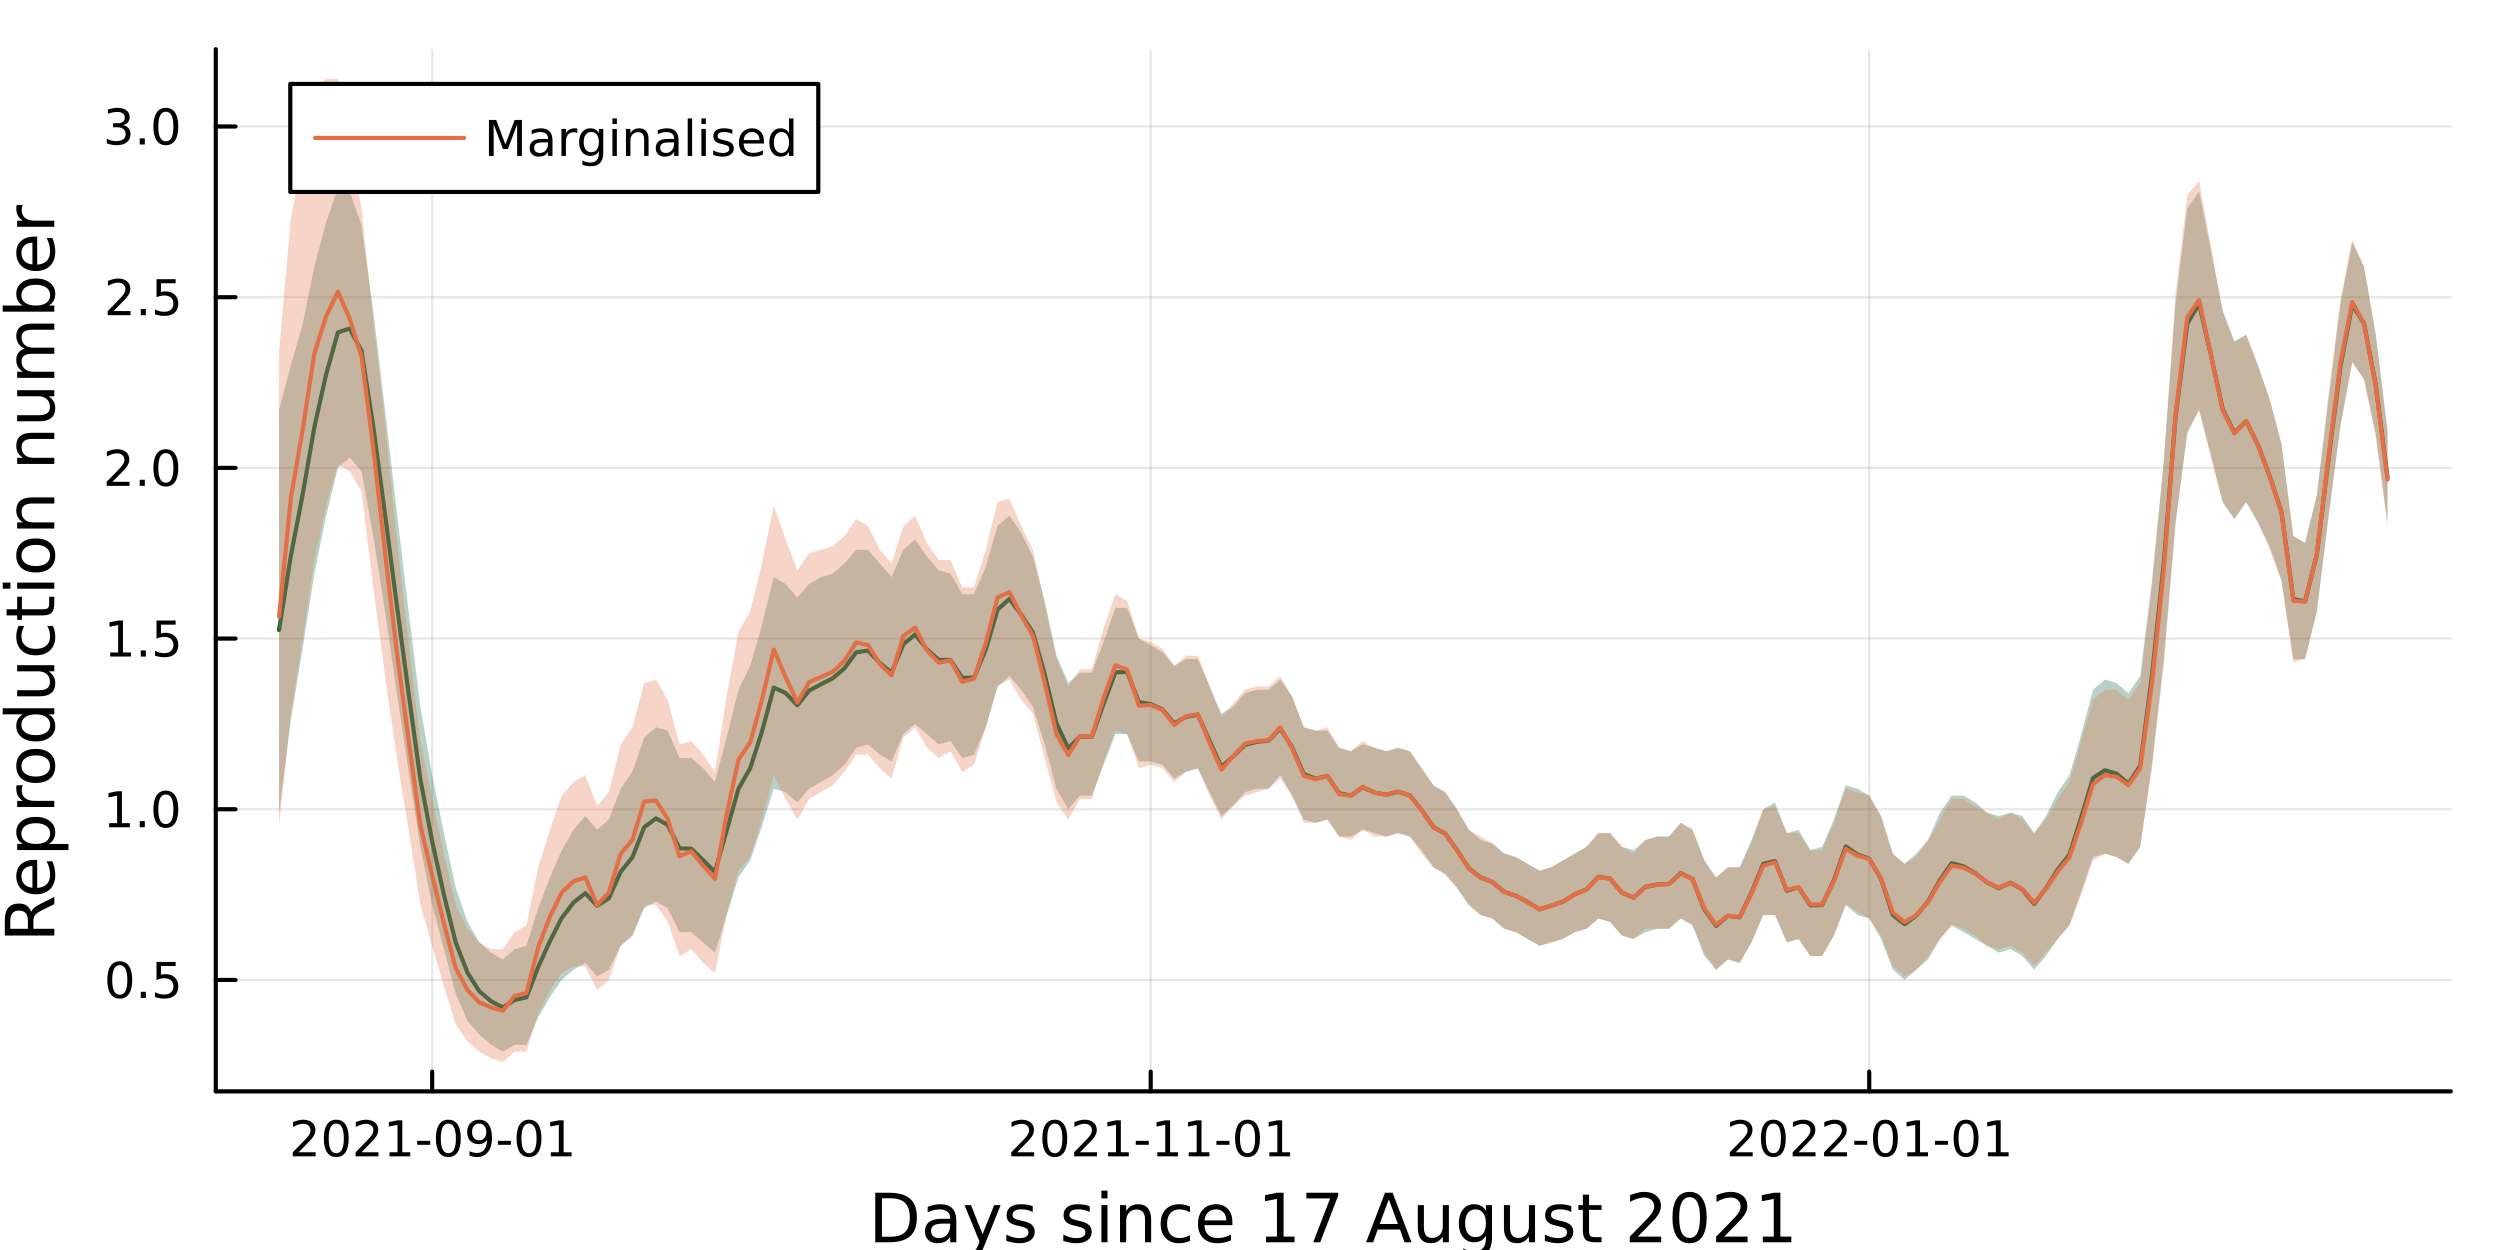 <?xml version="1.0" encoding="utf-8"?>
<svg xmlns="http://www.w3.org/2000/svg" xmlns:xlink="http://www.w3.org/1999/xlink" width="600" height="300" viewBox="0 0 2400 1200">
<rect x="0" y="0" width="2400" height="1200" fill="#333333" stroke="none"/>
<defs>
  <clipPath id="clip330">
    <rect x="0" y="0" width="2400" height="1200"/>
  </clipPath>
</defs>
<path clip-path="url(#clip330)" d="M0 1200 L2400 1200 L2400 0 L0 0  Z" fill="#ffffff" fill-rule="evenodd" fill-opacity="1"/>
<defs>
  <clipPath id="clip331">
    <rect x="480" y="0" width="1681" height="1200"/>
  </clipPath>
</defs>
<path clip-path="url(#clip330)" d="M207.153 1047.7 L2352.76 1047.7 L2352.76 47.244 L207.153 47.244  Z" fill="#ffffff" fill-rule="evenodd" fill-opacity="1"/>
<defs>
  <clipPath id="clip332">
    <rect x="207" y="47" width="2147" height="1001"/>
  </clipPath>
</defs>
<polyline clip-path="url(#clip332)" style="stroke:#000000; stroke-linecap:round; stroke-linejoin:round; stroke-width:2; stroke-opacity:0.1; fill:none" points="414.883,1047.7 414.883,47.244 "/>
<polyline clip-path="url(#clip332)" style="stroke:#000000; stroke-linecap:round; stroke-linejoin:round; stroke-width:2; stroke-opacity:0.1; fill:none" points="1104.68,1047.7 1104.68,47.244 "/>
<polyline clip-path="url(#clip332)" style="stroke:#000000; stroke-linecap:round; stroke-linejoin:round; stroke-width:2; stroke-opacity:0.1; fill:none" points="1794.47,1047.7 1794.47,47.244 "/>
<polyline clip-path="url(#clip330)" style="stroke:#000000; stroke-linecap:round; stroke-linejoin:round; stroke-width:4; stroke-opacity:1; fill:none" points="207.153,1047.7 2352.76,1047.7 "/>
<polyline clip-path="url(#clip330)" style="stroke:#000000; stroke-linecap:round; stroke-linejoin:round; stroke-width:4; stroke-opacity:1; fill:none" points="414.883,1047.7 414.883,1028.8 "/>
<polyline clip-path="url(#clip330)" style="stroke:#000000; stroke-linecap:round; stroke-linejoin:round; stroke-width:4; stroke-opacity:1; fill:none" points="1104.68,1047.7 1104.68,1028.8 "/>
<polyline clip-path="url(#clip330)" style="stroke:#000000; stroke-linecap:round; stroke-linejoin:round; stroke-width:4; stroke-opacity:1; fill:none" points="1794.47,1047.7 1794.47,1028.8 "/>
<path clip-path="url(#clip330)" d="M286.678 1106.16 L302.997 1106.16 L302.997 1110.1 L281.053 1110.1 L281.053 1106.16 Q283.715 1103.41 288.298 1098.78 Q292.905 1094.13 294.085 1092.79 Q296.331 1090.26 297.21 1088.53 Q298.113 1086.77 298.113 1085.08 Q298.113 1082.32 296.168 1080.59 Q294.247 1078.85 291.145 1078.85 Q288.946 1078.85 286.493 1079.61 Q284.062 1080.38 281.284 1081.93 L281.284 1077.21 Q284.108 1076.07 286.562 1075.49 Q289.016 1074.91 291.053 1074.91 Q296.423 1074.91 299.618 1077.6 Q302.812 1080.29 302.812 1084.78 Q302.812 1086.91 302.002 1088.83 Q301.215 1090.72 299.108 1093.32 Q298.53 1093.99 295.428 1097.21 Q292.326 1100.4 286.678 1106.16 Z" fill="#000000" fill-rule="nonzero" fill-opacity="1" /><path clip-path="url(#clip330)" d="M322.812 1078.62 Q319.201 1078.62 317.372 1082.18 Q315.567 1085.72 315.567 1092.85 Q315.567 1099.96 317.372 1103.53 Q319.201 1107.07 322.812 1107.07 Q326.446 1107.07 328.252 1103.53 Q330.08 1099.96 330.08 1092.85 Q330.08 1085.72 328.252 1082.18 Q326.446 1078.62 322.812 1078.62 M322.812 1074.91 Q328.622 1074.91 331.678 1079.52 Q334.756 1084.1 334.756 1092.85 Q334.756 1101.58 331.678 1106.19 Q328.622 1110.77 322.812 1110.77 Q317.002 1110.77 313.923 1106.19 Q310.867 1101.58 310.867 1092.85 Q310.867 1084.1 313.923 1079.52 Q317.002 1074.91 322.812 1074.91 Z" fill="#000000" fill-rule="nonzero" fill-opacity="1" /><path clip-path="url(#clip330)" d="M347.002 1106.16 L363.321 1106.16 L363.321 1110.1 L341.377 1110.1 L341.377 1106.16 Q344.039 1103.41 348.622 1098.78 Q353.228 1094.13 354.409 1092.79 Q356.654 1090.26 357.534 1088.53 Q358.437 1086.77 358.437 1085.08 Q358.437 1082.32 356.492 1080.59 Q354.571 1078.85 351.469 1078.85 Q349.27 1078.85 346.816 1079.61 Q344.386 1080.38 341.608 1081.93 L341.608 1077.21 Q344.432 1076.07 346.886 1075.49 Q349.339 1074.91 351.377 1074.91 Q356.747 1074.91 359.941 1077.6 Q363.136 1080.29 363.136 1084.78 Q363.136 1086.91 362.326 1088.83 Q361.539 1090.72 359.432 1093.32 Q358.853 1093.99 355.752 1097.21 Q352.65 1100.4 347.002 1106.16 Z" fill="#000000" fill-rule="nonzero" fill-opacity="1" /><path clip-path="url(#clip330)" d="M373.946 1106.16 L381.585 1106.16 L381.585 1079.8 L373.275 1081.47 L373.275 1077.21 L381.538 1075.54 L386.214 1075.54 L386.214 1106.16 L393.853 1106.16 L393.853 1110.1 L373.946 1110.1 L373.946 1106.16 Z" fill="#000000" fill-rule="nonzero" fill-opacity="1" /><path clip-path="url(#clip330)" d="M400.543 1095.22 L413.02 1095.22 L413.02 1099.01 L400.543 1099.01 L400.543 1095.22 Z" fill="#000000" fill-rule="nonzero" fill-opacity="1" /><path clip-path="url(#clip330)" d="M430.404 1078.62 Q426.793 1078.62 424.964 1082.18 Q423.159 1085.72 423.159 1092.85 Q423.159 1099.96 424.964 1103.53 Q426.793 1107.07 430.404 1107.07 Q434.038 1107.07 435.844 1103.53 Q437.672 1099.96 437.672 1092.85 Q437.672 1085.72 435.844 1082.18 Q434.038 1078.62 430.404 1078.62 M430.404 1074.91 Q436.214 1074.91 439.27 1079.52 Q442.348 1084.1 442.348 1092.85 Q442.348 1101.58 439.27 1106.19 Q436.214 1110.77 430.404 1110.77 Q424.594 1110.77 421.515 1106.19 Q418.459 1101.58 418.459 1092.85 Q418.459 1084.1 421.515 1079.52 Q424.594 1074.91 430.404 1074.91 Z" fill="#000000" fill-rule="nonzero" fill-opacity="1" /><path clip-path="url(#clip330)" d="M450.705 1109.38 L450.705 1105.12 Q452.464 1105.96 454.269 1106.4 Q456.075 1106.84 457.811 1106.84 Q462.441 1106.84 464.871 1103.73 Q467.325 1100.61 467.672 1094.27 Q466.33 1096.26 464.269 1097.32 Q462.209 1098.39 459.709 1098.39 Q454.524 1098.39 451.492 1095.26 Q448.482 1092.11 448.482 1086.67 Q448.482 1081.35 451.631 1078.13 Q454.779 1074.91 460.01 1074.91 Q466.006 1074.91 469.154 1079.52 Q472.325 1084.1 472.325 1092.85 Q472.325 1101.03 468.436 1105.91 Q464.57 1110.77 458.019 1110.77 Q456.26 1110.77 454.455 1110.42 Q452.649 1110.08 450.705 1109.38 M460.01 1094.73 Q463.158 1094.73 464.987 1092.58 Q466.839 1090.42 466.839 1086.67 Q466.839 1082.95 464.987 1080.79 Q463.158 1078.62 460.01 1078.62 Q456.862 1078.62 455.01 1080.79 Q453.182 1082.95 453.182 1086.67 Q453.182 1090.42 455.01 1092.58 Q456.862 1094.73 460.01 1094.73 Z" fill="#000000" fill-rule="nonzero" fill-opacity="1" /><path clip-path="url(#clip330)" d="M477.973 1095.22 L490.45 1095.22 L490.45 1099.01 L477.973 1099.01 L477.973 1095.22 Z" fill="#000000" fill-rule="nonzero" fill-opacity="1" /><path clip-path="url(#clip330)" d="M507.834 1078.62 Q504.223 1078.62 502.394 1082.18 Q500.589 1085.72 500.589 1092.85 Q500.589 1099.96 502.394 1103.53 Q504.223 1107.07 507.834 1107.07 Q511.468 1107.07 513.274 1103.53 Q515.102 1099.96 515.102 1092.85 Q515.102 1085.72 513.274 1082.18 Q511.468 1078.62 507.834 1078.62 M507.834 1074.91 Q513.644 1074.91 516.7 1079.52 Q519.778 1084.1 519.778 1092.85 Q519.778 1101.58 516.7 1106.19 Q513.644 1110.77 507.834 1110.77 Q502.024 1110.77 498.945 1106.19 Q495.89 1101.58 495.89 1092.85 Q495.89 1084.1 498.945 1079.52 Q502.024 1074.91 507.834 1074.91 Z" fill="#000000" fill-rule="nonzero" fill-opacity="1" /><path clip-path="url(#clip330)" d="M528.806 1106.16 L536.445 1106.16 L536.445 1079.8 L528.135 1081.47 L528.135 1077.21 L536.399 1075.54 L541.075 1075.54 L541.075 1106.16 L548.713 1106.16 L548.713 1110.1 L528.806 1110.1 L528.806 1106.16 Z" fill="#000000" fill-rule="nonzero" fill-opacity="1" /><path clip-path="url(#clip330)" d="M976.473 1106.16 L992.793 1106.16 L992.793 1110.1 L970.848 1110.1 L970.848 1106.16 Q973.51 1103.41 978.094 1098.78 Q982.7 1094.13 983.881 1092.79 Q986.126 1090.26 987.006 1088.53 Q987.908 1086.77 987.908 1085.08 Q987.908 1082.32 985.964 1080.59 Q984.043 1078.85 980.941 1078.85 Q978.742 1078.85 976.288 1079.61 Q973.857 1080.38 971.08 1081.93 L971.08 1077.21 Q973.904 1076.07 976.357 1075.49 Q978.811 1074.91 980.848 1074.91 Q986.219 1074.91 989.413 1077.6 Q992.607 1080.29 992.607 1084.78 Q992.607 1086.91 991.797 1088.83 Q991.01 1090.72 988.904 1093.32 Q988.325 1093.99 985.223 1097.21 Q982.121 1100.4 976.473 1106.16 Z" fill="#000000" fill-rule="nonzero" fill-opacity="1" /><path clip-path="url(#clip330)" d="M1012.61 1078.62 Q1009 1078.62 1007.17 1082.18 Q1005.36 1085.72 1005.36 1092.85 Q1005.36 1099.96 1007.17 1103.53 Q1009 1107.07 1012.61 1107.07 Q1016.24 1107.07 1018.05 1103.53 Q1019.88 1099.96 1019.88 1092.85 Q1019.88 1085.72 1018.05 1082.18 Q1016.24 1078.62 1012.61 1078.62 M1012.61 1074.91 Q1018.42 1074.91 1021.47 1079.52 Q1024.55 1084.1 1024.55 1092.85 Q1024.55 1101.58 1021.47 1106.19 Q1018.42 1110.77 1012.61 1110.77 Q1006.8 1110.77 1003.72 1106.19 Q1000.66 1101.58 1000.66 1092.85 Q1000.66 1084.1 1003.72 1079.52 Q1006.8 1074.91 1012.61 1074.91 Z" fill="#000000" fill-rule="nonzero" fill-opacity="1" /><path clip-path="url(#clip330)" d="M1036.8 1106.16 L1053.12 1106.16 L1053.12 1110.1 L1031.17 1110.1 L1031.17 1106.16 Q1033.83 1103.41 1038.42 1098.78 Q1043.02 1094.13 1044.2 1092.79 Q1046.45 1090.26 1047.33 1088.53 Q1048.23 1086.77 1048.23 1085.08 Q1048.23 1082.32 1046.29 1080.59 Q1044.37 1078.85 1041.26 1078.85 Q1039.07 1078.85 1036.61 1079.61 Q1034.18 1080.38 1031.4 1081.93 L1031.4 1077.21 Q1034.23 1076.07 1036.68 1075.49 Q1039.13 1074.91 1041.17 1074.91 Q1046.54 1074.91 1049.74 1077.6 Q1052.93 1080.29 1052.93 1084.78 Q1052.93 1086.91 1052.12 1088.83 Q1051.33 1090.72 1049.23 1093.32 Q1048.65 1093.99 1045.55 1097.21 Q1042.45 1100.4 1036.8 1106.16 Z" fill="#000000" fill-rule="nonzero" fill-opacity="1" /><path clip-path="url(#clip330)" d="M1063.74 1106.16 L1071.38 1106.16 L1071.38 1079.8 L1063.07 1081.47 L1063.07 1077.21 L1071.33 1075.54 L1076.01 1075.54 L1076.01 1106.16 L1083.65 1106.16 L1083.65 1110.1 L1063.74 1110.1 L1063.74 1106.16 Z" fill="#000000" fill-rule="nonzero" fill-opacity="1" /><path clip-path="url(#clip330)" d="M1090.34 1095.22 L1102.82 1095.22 L1102.82 1099.01 L1090.34 1099.01 L1090.34 1095.22 Z" fill="#000000" fill-rule="nonzero" fill-opacity="1" /><path clip-path="url(#clip330)" d="M1111.01 1106.16 L1118.65 1106.16 L1118.65 1079.8 L1110.34 1081.47 L1110.34 1077.21 L1118.6 1075.54 L1123.28 1075.54 L1123.28 1106.16 L1130.92 1106.16 L1130.92 1110.1 L1111.01 1110.1 L1111.01 1106.16 Z" fill="#000000" fill-rule="nonzero" fill-opacity="1" /><path clip-path="url(#clip330)" d="M1141.17 1106.16 L1148.81 1106.16 L1148.81 1079.8 L1140.5 1081.47 L1140.5 1077.21 L1148.76 1075.54 L1153.44 1075.54 L1153.44 1106.16 L1161.08 1106.16 L1161.08 1110.1 L1141.17 1110.1 L1141.17 1106.16 Z" fill="#000000" fill-rule="nonzero" fill-opacity="1" /><path clip-path="url(#clip330)" d="M1167.77 1095.22 L1180.25 1095.22 L1180.25 1099.01 L1167.77 1099.01 L1167.77 1095.22 Z" fill="#000000" fill-rule="nonzero" fill-opacity="1" /><path clip-path="url(#clip330)" d="M1197.63 1078.62 Q1194.02 1078.62 1192.19 1082.18 Q1190.38 1085.72 1190.38 1092.85 Q1190.38 1099.96 1192.19 1103.53 Q1194.02 1107.07 1197.63 1107.07 Q1201.26 1107.07 1203.07 1103.53 Q1204.9 1099.96 1204.9 1092.85 Q1204.9 1085.72 1203.07 1082.18 Q1201.26 1078.62 1197.63 1078.62 M1197.63 1074.91 Q1203.44 1074.91 1206.5 1079.52 Q1209.57 1084.1 1209.57 1092.85 Q1209.57 1101.58 1206.5 1106.19 Q1203.44 1110.77 1197.63 1110.77 Q1191.82 1110.77 1188.74 1106.19 Q1185.69 1101.58 1185.69 1092.85 Q1185.69 1084.1 1188.74 1079.52 Q1191.82 1074.91 1197.63 1074.91 Z" fill="#000000" fill-rule="nonzero" fill-opacity="1" /><path clip-path="url(#clip330)" d="M1218.6 1106.16 L1226.24 1106.16 L1226.24 1079.8 L1217.93 1081.47 L1217.93 1077.21 L1226.19 1075.54 L1230.87 1075.54 L1230.87 1106.16 L1238.51 1106.16 L1238.51 1110.1 L1218.6 1110.1 L1218.6 1106.16 Z" fill="#000000" fill-rule="nonzero" fill-opacity="1" /><path clip-path="url(#clip330)" d="M1666.27 1106.16 L1682.59 1106.16 L1682.59 1110.1 L1660.64 1110.1 L1660.64 1106.16 Q1663.31 1103.41 1667.89 1098.78 Q1672.5 1094.13 1673.68 1092.79 Q1675.92 1090.26 1676.8 1088.53 Q1677.7 1086.77 1677.7 1085.08 Q1677.7 1082.32 1675.76 1080.59 Q1673.84 1078.85 1670.74 1078.85 Q1668.54 1078.85 1666.08 1079.61 Q1663.65 1080.38 1660.88 1081.93 L1660.88 1077.21 Q1663.7 1076.07 1666.15 1075.49 Q1668.61 1074.91 1670.64 1074.91 Q1676.01 1074.91 1679.21 1077.6 Q1682.4 1080.29 1682.4 1084.78 Q1682.4 1086.91 1681.59 1088.83 Q1680.81 1090.72 1678.7 1093.32 Q1678.12 1093.99 1675.02 1097.21 Q1671.92 1100.4 1666.27 1106.16 Z" fill="#000000" fill-rule="nonzero" fill-opacity="1" /><path clip-path="url(#clip330)" d="M1702.4 1078.62 Q1698.79 1078.62 1696.96 1082.18 Q1695.16 1085.72 1695.16 1092.85 Q1695.16 1099.96 1696.96 1103.53 Q1698.79 1107.07 1702.4 1107.07 Q1706.04 1107.07 1707.84 1103.53 Q1709.67 1099.96 1709.67 1092.85 Q1709.67 1085.72 1707.84 1082.18 Q1706.04 1078.62 1702.4 1078.62 M1702.4 1074.91 Q1708.21 1074.91 1711.27 1079.52 Q1714.35 1084.1 1714.35 1092.85 Q1714.35 1101.58 1711.27 1106.19 Q1708.21 1110.77 1702.4 1110.77 Q1696.59 1110.77 1693.51 1106.19 Q1690.46 1101.58 1690.46 1092.85 Q1690.46 1084.1 1693.51 1079.52 Q1696.59 1074.91 1702.4 1074.91 Z" fill="#000000" fill-rule="nonzero" fill-opacity="1" /><path clip-path="url(#clip330)" d="M1726.59 1106.16 L1742.91 1106.16 L1742.91 1110.1 L1720.97 1110.1 L1720.97 1106.16 Q1723.63 1103.41 1728.21 1098.78 Q1732.82 1094.13 1734 1092.79 Q1736.25 1090.26 1737.12 1088.53 Q1738.03 1086.77 1738.03 1085.08 Q1738.03 1082.32 1736.08 1080.59 Q1734.16 1078.85 1731.06 1078.85 Q1728.86 1078.85 1726.41 1079.61 Q1723.98 1080.38 1721.2 1081.93 L1721.2 1077.21 Q1724.02 1076.07 1726.48 1075.49 Q1728.93 1074.91 1730.97 1074.91 Q1736.34 1074.91 1739.53 1077.6 Q1742.73 1080.29 1742.73 1084.78 Q1742.73 1086.91 1741.92 1088.83 Q1741.13 1090.72 1739.02 1093.32 Q1738.44 1093.99 1735.34 1097.21 Q1732.24 1100.4 1726.59 1106.16 Z" fill="#000000" fill-rule="nonzero" fill-opacity="1" /><path clip-path="url(#clip330)" d="M1756.75 1106.16 L1773.07 1106.16 L1773.07 1110.1 L1751.13 1110.1 L1751.13 1106.16 Q1753.79 1103.41 1758.37 1098.78 Q1762.98 1094.13 1764.16 1092.79 Q1766.41 1090.26 1767.29 1088.53 Q1768.19 1086.77 1768.19 1085.08 Q1768.19 1082.32 1766.24 1080.59 Q1764.32 1078.85 1761.22 1078.85 Q1759.02 1078.85 1756.57 1079.61 Q1754.14 1080.38 1751.36 1081.93 L1751.36 1077.21 Q1754.18 1076.07 1756.64 1075.49 Q1759.09 1074.91 1761.13 1074.91 Q1766.5 1074.91 1769.69 1077.6 Q1772.89 1080.29 1772.89 1084.78 Q1772.89 1086.91 1772.08 1088.83 Q1771.29 1090.72 1769.18 1093.32 Q1768.61 1093.99 1765.5 1097.21 Q1762.4 1100.4 1756.75 1106.16 Z" fill="#000000" fill-rule="nonzero" fill-opacity="1" /><path clip-path="url(#clip330)" d="M1780.13 1095.22 L1792.61 1095.22 L1792.61 1099.01 L1780.13 1099.01 L1780.13 1095.22 Z" fill="#000000" fill-rule="nonzero" fill-opacity="1" /><path clip-path="url(#clip330)" d="M1809.99 1078.62 Q1806.38 1078.62 1804.55 1082.18 Q1802.75 1085.72 1802.75 1092.85 Q1802.75 1099.96 1804.55 1103.53 Q1806.38 1107.07 1809.99 1107.07 Q1813.63 1107.07 1815.43 1103.53 Q1817.26 1099.96 1817.26 1092.85 Q1817.26 1085.72 1815.43 1082.18 Q1813.63 1078.62 1809.99 1078.62 M1809.99 1074.91 Q1815.8 1074.91 1818.86 1079.52 Q1821.94 1084.1 1821.94 1092.85 Q1821.94 1101.58 1818.86 1106.19 Q1815.8 1110.77 1809.99 1110.77 Q1804.18 1110.77 1801.11 1106.19 Q1798.05 1101.58 1798.05 1092.85 Q1798.05 1084.1 1801.11 1079.52 Q1804.18 1074.91 1809.99 1074.91 Z" fill="#000000" fill-rule="nonzero" fill-opacity="1" /><path clip-path="url(#clip330)" d="M1830.97 1106.16 L1838.61 1106.16 L1838.61 1079.8 L1830.3 1081.47 L1830.3 1077.21 L1838.56 1075.54 L1843.24 1075.54 L1843.24 1106.16 L1850.87 1106.16 L1850.87 1110.1 L1830.97 1110.1 L1830.97 1106.16 Z" fill="#000000" fill-rule="nonzero" fill-opacity="1" /><path clip-path="url(#clip330)" d="M1857.56 1095.22 L1870.04 1095.22 L1870.04 1099.01 L1857.56 1099.01 L1857.56 1095.22 Z" fill="#000000" fill-rule="nonzero" fill-opacity="1" /><path clip-path="url(#clip330)" d="M1887.42 1078.62 Q1883.81 1078.62 1881.99 1082.18 Q1880.18 1085.72 1880.18 1092.85 Q1880.18 1099.96 1881.99 1103.53 Q1883.81 1107.07 1887.42 1107.07 Q1891.06 1107.07 1892.86 1103.53 Q1894.69 1099.96 1894.69 1092.85 Q1894.69 1085.72 1892.86 1082.18 Q1891.06 1078.62 1887.42 1078.62 M1887.42 1074.91 Q1893.23 1074.91 1896.29 1079.52 Q1899.37 1084.1 1899.37 1092.85 Q1899.37 1101.58 1896.29 1106.19 Q1893.23 1110.77 1887.42 1110.77 Q1881.61 1110.77 1878.54 1106.19 Q1875.48 1101.58 1875.48 1092.85 Q1875.48 1084.1 1878.54 1079.52 Q1881.61 1074.91 1887.42 1074.91 Z" fill="#000000" fill-rule="nonzero" fill-opacity="1" /><path clip-path="url(#clip330)" d="M1908.4 1106.16 L1916.04 1106.16 L1916.04 1079.8 L1907.73 1081.47 L1907.73 1077.21 L1915.99 1075.54 L1920.67 1075.54 L1920.67 1106.16 L1928.3 1106.16 L1928.3 1110.1 L1908.4 1110.1 L1908.4 1106.16 Z" fill="#000000" fill-rule="nonzero" fill-opacity="1" /><path clip-path="url(#clip330)" d="M846.673 1150.33 L846.673 1187.28 L854.439 1187.28 Q864.274 1187.28 868.825 1182.82 Q873.409 1178.37 873.409 1168.76 Q873.409 1159.21 868.825 1154.78 Q864.274 1150.33 854.439 1150.33 L846.673 1150.33 M840.243 1145.04 L853.452 1145.04 Q867.266 1145.04 873.727 1150.8 Q880.188 1156.53 880.188 1168.76 Q880.188 1181.04 873.695 1186.8 Q867.202 1192.56 853.452 1192.56 L840.243 1192.56 L840.243 1145.04 Z" fill="#000000" fill-rule="nonzero" fill-opacity="1" /><path clip-path="url(#clip330)" d="M906.383 1174.64 Q899.285 1174.64 896.548 1176.27 Q893.811 1177.89 893.811 1181.81 Q893.811 1184.92 895.848 1186.77 Q897.917 1188.59 901.45 1188.59 Q906.319 1188.59 909.247 1185.15 Q912.208 1181.68 912.208 1175.95 L912.208 1174.64 L906.383 1174.64 M918.064 1172.23 L918.064 1192.56 L912.208 1192.56 L912.208 1187.15 Q910.202 1190.4 907.21 1191.96 Q904.219 1193.49 899.89 1193.49 Q894.415 1193.49 891.169 1190.43 Q887.954 1187.34 887.954 1182.19 Q887.954 1176.17 891.965 1173.12 Q896.007 1170.06 903.996 1170.06 L912.208 1170.06 L912.208 1169.49 Q912.208 1165.45 909.534 1163.25 Q906.892 1161.02 902.086 1161.02 Q899.031 1161.02 896.134 1161.75 Q893.238 1162.49 890.564 1163.95 L890.564 1158.54 Q893.779 1157.3 896.803 1156.69 Q899.826 1156.06 902.691 1156.06 Q910.425 1156.06 914.245 1160.07 Q918.064 1164.08 918.064 1172.23 Z" fill="#000000" fill-rule="nonzero" fill-opacity="1" /><path clip-path="url(#clip330)" d="M944.959 1195.87 Q942.476 1202.24 940.121 1204.18 Q937.766 1206.12 933.819 1206.12 L929.14 1206.12 L929.14 1201.22 L932.578 1201.22 Q934.997 1201.22 936.334 1200.08 Q937.67 1198.93 939.294 1194.66 L940.344 1191.99 L925.926 1156.92 L932.132 1156.92 L943.272 1184.8 L954.412 1156.92 L960.619 1156.92 L944.959 1195.87 Z" fill="#000000" fill-rule="nonzero" fill-opacity="1" /><path clip-path="url(#clip330)" d="M991.429 1157.97 L991.429 1163.5 Q988.946 1162.23 986.273 1161.59 Q983.599 1160.96 980.734 1160.96 Q976.374 1160.96 974.178 1162.29 Q972.013 1163.63 972.013 1166.31 Q972.013 1168.34 973.573 1169.52 Q975.133 1170.67 979.843 1171.72 L981.848 1172.16 Q988.087 1173.5 990.697 1175.95 Q993.338 1178.37 993.338 1182.73 Q993.338 1187.69 989.392 1190.59 Q985.477 1193.49 978.602 1193.49 Q975.737 1193.49 972.618 1192.91 Q969.531 1192.37 966.093 1191.26 L966.093 1185.21 Q969.34 1186.9 972.491 1187.76 Q975.642 1188.59 978.729 1188.59 Q982.867 1188.59 985.095 1187.18 Q987.323 1185.75 987.323 1183.17 Q987.323 1180.79 985.7 1179.51 Q984.108 1178.24 978.666 1177.06 L976.629 1176.59 Q971.186 1175.44 968.767 1173.08 Q966.348 1170.7 966.348 1166.56 Q966.348 1161.53 969.913 1158.79 Q973.477 1156.06 980.034 1156.06 Q983.281 1156.06 986.145 1156.53 Q989.01 1157.01 991.429 1157.97 Z" fill="#000000" fill-rule="nonzero" fill-opacity="1" /><path clip-path="url(#clip330)" d="M1046.11 1157.97 L1046.11 1163.5 Q1043.63 1162.23 1040.95 1161.59 Q1038.28 1160.96 1035.42 1160.96 Q1031.06 1160.96 1028.86 1162.29 Q1026.69 1163.63 1026.69 1166.31 Q1026.69 1168.34 1028.25 1169.52 Q1029.81 1170.67 1034.52 1171.72 L1036.53 1172.16 Q1042.77 1173.5 1045.38 1175.95 Q1048.02 1178.37 1048.02 1182.73 Q1048.02 1187.69 1044.07 1190.59 Q1040.16 1193.49 1033.28 1193.49 Q1030.42 1193.49 1027.3 1192.91 Q1024.21 1192.37 1020.77 1191.26 L1020.77 1185.21 Q1024.02 1186.9 1027.17 1187.76 Q1030.32 1188.59 1033.41 1188.59 Q1037.55 1188.59 1039.78 1187.18 Q1042 1185.75 1042 1183.17 Q1042 1180.79 1040.38 1179.51 Q1038.79 1178.24 1033.35 1177.06 L1031.31 1176.59 Q1025.87 1175.44 1023.45 1173.08 Q1021.03 1170.7 1021.03 1166.56 Q1021.03 1161.53 1024.59 1158.79 Q1028.16 1156.06 1034.72 1156.06 Q1037.96 1156.06 1040.83 1156.53 Q1043.69 1157.01 1046.11 1157.97 Z" fill="#000000" fill-rule="nonzero" fill-opacity="1" /><path clip-path="url(#clip330)" d="M1057.35 1156.92 L1063.2 1156.92 L1063.2 1192.56 L1057.35 1192.56 L1057.35 1156.92 M1057.35 1143.04 L1063.2 1143.04 L1063.2 1150.45 L1057.35 1150.45 L1057.35 1143.04 Z" fill="#000000" fill-rule="nonzero" fill-opacity="1" /><path clip-path="url(#clip330)" d="M1105.09 1171.05 L1105.09 1192.56 L1099.23 1192.56 L1099.23 1171.24 Q1099.23 1166.18 1097.26 1163.66 Q1095.29 1161.15 1091.34 1161.15 Q1086.6 1161.15 1083.86 1164.17 Q1081.12 1167.2 1081.12 1172.42 L1081.12 1192.56 L1075.23 1192.56 L1075.23 1156.92 L1081.12 1156.92 L1081.12 1162.45 Q1083.22 1159.24 1086.05 1157.65 Q1088.92 1156.06 1092.64 1156.06 Q1098.79 1156.06 1101.94 1159.88 Q1105.09 1163.66 1105.09 1171.05 Z" fill="#000000" fill-rule="nonzero" fill-opacity="1" /><path clip-path="url(#clip330)" d="M1142.42 1158.28 L1142.42 1163.76 Q1139.94 1162.39 1137.43 1161.72 Q1134.94 1161.02 1132.4 1161.02 Q1126.7 1161.02 1123.55 1164.65 Q1120.4 1168.25 1120.4 1174.77 Q1120.4 1181.3 1123.55 1184.92 Q1126.7 1188.52 1132.4 1188.52 Q1134.94 1188.52 1137.43 1187.85 Q1139.94 1187.15 1142.42 1185.78 L1142.42 1191.2 Q1139.97 1192.34 1137.33 1192.91 Q1134.72 1193.49 1131.76 1193.49 Q1123.71 1193.49 1118.97 1188.43 Q1114.22 1183.37 1114.22 1174.77 Q1114.22 1166.05 1119 1161.05 Q1123.8 1156.06 1132.14 1156.06 Q1134.85 1156.06 1137.43 1156.63 Q1140 1157.17 1142.42 1158.28 Z" fill="#000000" fill-rule="nonzero" fill-opacity="1" /><path clip-path="url(#clip330)" d="M1183.1 1173.28 L1183.1 1176.14 L1156.17 1176.14 Q1156.56 1182.19 1159.8 1185.37 Q1163.08 1188.52 1168.9 1188.52 Q1172.28 1188.52 1175.43 1187.69 Q1178.61 1186.87 1181.73 1185.21 L1181.73 1190.75 Q1178.58 1192.09 1175.27 1192.79 Q1171.96 1193.49 1168.55 1193.49 Q1160.02 1193.49 1155.03 1188.52 Q1150.06 1183.56 1150.06 1175.09 Q1150.06 1166.34 1154.77 1161.21 Q1159.52 1156.06 1167.54 1156.06 Q1174.73 1156.06 1178.9 1160.7 Q1183.1 1165.32 1183.1 1173.28 M1177.24 1171.56 Q1177.18 1166.75 1174.54 1163.89 Q1171.93 1161.02 1167.6 1161.02 Q1162.7 1161.02 1159.74 1163.79 Q1156.81 1166.56 1156.36 1171.59 L1177.24 1171.56 Z" fill="#000000" fill-rule="nonzero" fill-opacity="1" /><path clip-path="url(#clip330)" d="M1215.37 1187.15 L1225.88 1187.15 L1225.88 1150.9 L1214.45 1153.19 L1214.45 1147.34 L1225.81 1145.04 L1232.24 1145.04 L1232.24 1187.15 L1242.75 1187.15 L1242.75 1192.56 L1215.37 1192.56 L1215.37 1187.15 Z" fill="#000000" fill-rule="nonzero" fill-opacity="1" /><path clip-path="url(#clip330)" d="M1254.11 1145.04 L1284.67 1145.04 L1284.67 1147.78 L1267.41 1192.56 L1260.7 1192.56 L1276.93 1150.45 L1254.11 1150.45 L1254.11 1145.04 Z" fill="#000000" fill-rule="nonzero" fill-opacity="1" /><path clip-path="url(#clip330)" d="M1333.24 1151.38 L1324.51 1175.03 L1341.99 1175.03 L1333.24 1151.38 M1329.61 1145.04 L1336.9 1145.04 L1355.01 1192.56 L1348.32 1192.56 L1343.99 1180.37 L1322.57 1180.37 L1318.24 1192.56 L1311.46 1192.56 L1329.61 1145.04 Z" fill="#000000" fill-rule="nonzero" fill-opacity="1" /><path clip-path="url(#clip330)" d="M1361.09 1178.5 L1361.09 1156.92 L1366.94 1156.92 L1366.94 1178.27 Q1366.94 1183.33 1368.92 1185.88 Q1370.89 1188.39 1374.84 1188.39 Q1379.58 1188.39 1382.31 1185.37 Q1385.08 1182.35 1385.08 1177.13 L1385.08 1156.92 L1390.94 1156.92 L1390.94 1192.56 L1385.08 1192.56 L1385.08 1187.09 Q1382.95 1190.34 1380.12 1191.93 Q1377.32 1193.49 1373.59 1193.49 Q1367.45 1193.49 1364.27 1189.67 Q1361.09 1185.85 1361.09 1178.5 M1375.82 1156.06 L1375.82 1156.06 Z" fill="#000000" fill-rule="nonzero" fill-opacity="1" /><path clip-path="url(#clip330)" d="M1426.46 1174.33 Q1426.46 1167.96 1423.82 1164.46 Q1421.21 1160.96 1416.47 1160.96 Q1411.76 1160.96 1409.11 1164.46 Q1406.5 1167.96 1406.5 1174.33 Q1406.5 1180.66 1409.11 1184.16 Q1411.76 1187.66 1416.47 1187.66 Q1421.21 1187.66 1423.82 1184.16 Q1426.46 1180.66 1426.46 1174.33 M1432.32 1188.14 Q1432.32 1197.24 1428.28 1201.67 Q1424.23 1206.12 1415.89 1206.12 Q1412.81 1206.12 1410.07 1205.65 Q1407.33 1205.2 1404.75 1204.24 L1404.75 1198.55 Q1407.33 1199.95 1409.85 1200.62 Q1412.36 1201.28 1414.97 1201.28 Q1420.73 1201.28 1423.6 1198.26 Q1426.46 1195.27 1426.46 1189.19 L1426.46 1186.29 Q1424.65 1189.44 1421.81 1191 Q1418.98 1192.56 1415.03 1192.56 Q1408.48 1192.56 1404.47 1187.57 Q1400.46 1182.57 1400.46 1174.33 Q1400.46 1166.05 1404.47 1161.05 Q1408.48 1156.06 1415.03 1156.06 Q1418.98 1156.06 1421.81 1157.62 Q1424.65 1159.18 1426.46 1162.33 L1426.46 1156.92 L1432.32 1156.92 L1432.32 1188.14 Z" fill="#000000" fill-rule="nonzero" fill-opacity="1" /><path clip-path="url(#clip330)" d="M1443.78 1178.5 L1443.78 1156.92 L1449.63 1156.92 L1449.63 1178.27 Q1449.63 1183.33 1451.61 1185.88 Q1453.58 1188.39 1457.53 1188.39 Q1462.27 1188.39 1465.01 1185.37 Q1467.77 1182.35 1467.77 1177.13 L1467.77 1156.92 L1473.63 1156.92 L1473.63 1192.56 L1467.77 1192.56 L1467.77 1187.09 Q1465.64 1190.34 1462.81 1191.93 Q1460.01 1193.49 1456.28 1193.49 Q1450.14 1193.49 1446.96 1189.67 Q1443.78 1185.85 1443.78 1178.5 M1458.51 1156.06 L1458.51 1156.06 Z" fill="#000000" fill-rule="nonzero" fill-opacity="1" /><path clip-path="url(#clip330)" d="M1508.42 1157.97 L1508.42 1163.5 Q1505.94 1162.23 1503.26 1161.59 Q1500.59 1160.96 1497.73 1160.96 Q1493.36 1160.96 1491.17 1162.29 Q1489 1163.63 1489 1166.31 Q1489 1168.34 1490.56 1169.52 Q1492.12 1170.67 1496.83 1171.72 L1498.84 1172.16 Q1505.08 1173.5 1507.69 1175.95 Q1510.33 1178.37 1510.33 1182.73 Q1510.33 1187.69 1506.38 1190.59 Q1502.47 1193.49 1495.59 1193.49 Q1492.73 1193.49 1489.61 1192.91 Q1486.52 1192.37 1483.08 1191.26 L1483.08 1185.21 Q1486.33 1186.9 1489.48 1187.76 Q1492.63 1188.59 1495.72 1188.59 Q1499.86 1188.59 1502.09 1187.18 Q1504.31 1185.75 1504.31 1183.17 Q1504.31 1180.79 1502.69 1179.51 Q1501.1 1178.24 1495.66 1177.06 L1493.62 1176.59 Q1488.18 1175.44 1485.76 1173.08 Q1483.34 1170.7 1483.34 1166.56 Q1483.34 1161.53 1486.9 1158.79 Q1490.47 1156.06 1497.03 1156.06 Q1500.27 1156.06 1503.14 1156.53 Q1506 1157.01 1508.42 1157.97 Z" fill="#000000" fill-rule="nonzero" fill-opacity="1" /><path clip-path="url(#clip330)" d="M1525.45 1146.79 L1525.45 1156.92 L1537.51 1156.92 L1537.51 1161.47 L1525.45 1161.47 L1525.45 1180.82 Q1525.45 1185.18 1526.63 1186.42 Q1527.84 1187.66 1531.5 1187.66 L1537.51 1187.66 L1537.51 1192.56 L1531.5 1192.56 Q1524.72 1192.56 1522.14 1190.05 Q1519.56 1187.5 1519.56 1180.82 L1519.56 1161.47 L1515.26 1161.47 L1515.26 1156.92 L1519.56 1156.92 L1519.56 1146.79 L1525.45 1146.79 Z" fill="#000000" fill-rule="nonzero" fill-opacity="1" /><path clip-path="url(#clip330)" d="M1572.3 1187.15 L1594.74 1187.15 L1594.74 1192.56 L1564.57 1192.56 L1564.57 1187.15 Q1568.23 1183.37 1574.53 1177 Q1580.86 1170.6 1582.48 1168.76 Q1585.57 1165.29 1586.78 1162.9 Q1588.02 1160.48 1588.02 1158.16 Q1588.02 1154.37 1585.35 1151.98 Q1582.71 1149.6 1578.44 1149.6 Q1575.42 1149.6 1572.04 1150.65 Q1568.7 1151.7 1564.88 1153.83 L1564.88 1147.34 Q1568.77 1145.78 1572.14 1144.98 Q1575.51 1144.18 1578.32 1144.18 Q1585.7 1144.18 1590.09 1147.88 Q1594.48 1151.57 1594.48 1157.74 Q1594.48 1160.67 1593.37 1163.31 Q1592.29 1165.92 1589.39 1169.49 Q1588.6 1170.41 1584.33 1174.84 Q1580.07 1179.23 1572.3 1187.15 Z" fill="#000000" fill-rule="nonzero" fill-opacity="1" /><path clip-path="url(#clip330)" d="M1621.98 1149.28 Q1617.02 1149.28 1614.5 1154.18 Q1612.02 1159.05 1612.02 1168.85 Q1612.02 1178.62 1614.5 1183.52 Q1617.02 1188.39 1621.98 1188.39 Q1626.98 1188.39 1629.46 1183.52 Q1631.98 1178.62 1631.98 1168.85 Q1631.98 1159.05 1629.46 1154.18 Q1626.98 1149.28 1621.98 1149.28 M1621.98 1144.18 Q1629.97 1144.18 1634.17 1150.52 Q1638.41 1156.82 1638.41 1168.85 Q1638.41 1180.85 1634.17 1187.18 Q1629.97 1193.49 1621.98 1193.49 Q1613.99 1193.49 1609.76 1187.18 Q1605.56 1180.85 1605.56 1168.85 Q1605.56 1156.82 1609.76 1150.52 Q1613.99 1144.18 1621.98 1144.18 Z" fill="#000000" fill-rule="nonzero" fill-opacity="1" /><path clip-path="url(#clip330)" d="M1655.24 1187.15 L1677.68 1187.15 L1677.68 1192.56 L1647.51 1192.56 L1647.51 1187.15 Q1651.17 1183.37 1657.47 1177 Q1663.81 1170.6 1665.43 1168.76 Q1668.52 1165.29 1669.73 1162.9 Q1670.97 1160.48 1670.97 1158.16 Q1670.97 1154.37 1668.29 1151.98 Q1665.65 1149.6 1661.39 1149.6 Q1658.36 1149.6 1654.99 1150.65 Q1651.65 1151.7 1647.83 1153.83 L1647.83 1147.34 Q1651.71 1145.78 1655.09 1144.98 Q1658.46 1144.18 1661.26 1144.18 Q1668.64 1144.18 1673.04 1147.88 Q1677.43 1151.57 1677.43 1157.74 Q1677.43 1160.67 1676.32 1163.31 Q1675.23 1165.92 1672.34 1169.49 Q1671.54 1170.41 1667.28 1174.84 Q1663.01 1179.23 1655.24 1187.15 Z" fill="#000000" fill-rule="nonzero" fill-opacity="1" /><path clip-path="url(#clip330)" d="M1692.29 1187.15 L1702.8 1187.15 L1702.8 1150.9 L1691.37 1153.19 L1691.37 1147.34 L1702.73 1145.04 L1709.16 1145.04 L1709.16 1187.15 L1719.67 1187.15 L1719.67 1192.56 L1692.29 1192.56 L1692.29 1187.15 Z" fill="#000000" fill-rule="nonzero" fill-opacity="1" /><polyline clip-path="url(#clip332)" style="stroke:#000000; stroke-linecap:round; stroke-linejoin:round; stroke-width:2; stroke-opacity:0.1; fill:none" points="207.153,940.733 2352.76,940.733 "/>
<polyline clip-path="url(#clip332)" style="stroke:#000000; stroke-linecap:round; stroke-linejoin:round; stroke-width:2; stroke-opacity:0.1; fill:none" points="207.153,776.874 2352.76,776.874 "/>
<polyline clip-path="url(#clip332)" style="stroke:#000000; stroke-linecap:round; stroke-linejoin:round; stroke-width:2; stroke-opacity:0.1; fill:none" points="207.153,613.015 2352.76,613.015 "/>
<polyline clip-path="url(#clip332)" style="stroke:#000000; stroke-linecap:round; stroke-linejoin:round; stroke-width:2; stroke-opacity:0.1; fill:none" points="207.153,449.157 2352.76,449.157 "/>
<polyline clip-path="url(#clip332)" style="stroke:#000000; stroke-linecap:round; stroke-linejoin:round; stroke-width:2; stroke-opacity:0.1; fill:none" points="207.153,285.298 2352.76,285.298 "/>
<polyline clip-path="url(#clip332)" style="stroke:#000000; stroke-linecap:round; stroke-linejoin:round; stroke-width:2; stroke-opacity:0.1; fill:none" points="207.153,121.439 2352.76,121.439 "/>
<polyline clip-path="url(#clip330)" style="stroke:#000000; stroke-linecap:round; stroke-linejoin:round; stroke-width:4; stroke-opacity:1; fill:none" points="207.153,1047.7 207.153,47.244 "/>
<polyline clip-path="url(#clip330)" style="stroke:#000000; stroke-linecap:round; stroke-linejoin:round; stroke-width:4; stroke-opacity:1; fill:none" points="207.153,940.733 226.051,940.733 "/>
<polyline clip-path="url(#clip330)" style="stroke:#000000; stroke-linecap:round; stroke-linejoin:round; stroke-width:4; stroke-opacity:1; fill:none" points="207.153,776.874 226.051,776.874 "/>
<polyline clip-path="url(#clip330)" style="stroke:#000000; stroke-linecap:round; stroke-linejoin:round; stroke-width:4; stroke-opacity:1; fill:none" points="207.153,613.015 226.051,613.015 "/>
<polyline clip-path="url(#clip330)" style="stroke:#000000; stroke-linecap:round; stroke-linejoin:round; stroke-width:4; stroke-opacity:1; fill:none" points="207.153,449.157 226.051,449.157 "/>
<polyline clip-path="url(#clip330)" style="stroke:#000000; stroke-linecap:round; stroke-linejoin:round; stroke-width:4; stroke-opacity:1; fill:none" points="207.153,285.298 226.051,285.298 "/>
<polyline clip-path="url(#clip330)" style="stroke:#000000; stroke-linecap:round; stroke-linejoin:round; stroke-width:4; stroke-opacity:1; fill:none" points="207.153,121.439 226.051,121.439 "/>
<path clip-path="url(#clip330)" d="M114.973 926.532 Q111.362 926.532 109.533 930.096 Q107.727 933.638 107.727 940.768 Q107.727 947.874 109.533 951.439 Q111.362 954.98 114.973 954.98 Q118.607 954.98 120.412 951.439 Q122.241 947.874 122.241 940.768 Q122.241 933.638 120.412 930.096 Q118.607 926.532 114.973 926.532 M114.973 922.828 Q120.783 922.828 123.838 927.434 Q126.917 932.018 126.917 940.768 Q126.917 949.494 123.838 954.101 Q120.783 958.684 114.973 958.684 Q109.163 958.684 106.084 954.101 Q103.028 949.494 103.028 940.768 Q103.028 932.018 106.084 927.434 Q109.163 922.828 114.973 922.828 Z" fill="#000000" fill-rule="nonzero" fill-opacity="1" /><path clip-path="url(#clip330)" d="M135.135 952.133 L140.019 952.133 L140.019 958.013 L135.135 958.013 L135.135 952.133 Z" fill="#000000" fill-rule="nonzero" fill-opacity="1" /><path clip-path="url(#clip330)" d="M150.25 923.453 L168.607 923.453 L168.607 927.388 L154.533 927.388 L154.533 935.86 Q155.551 935.513 156.57 935.351 Q157.588 935.166 158.607 935.166 Q164.394 935.166 167.773 938.337 Q171.153 941.508 171.153 946.925 Q171.153 952.504 167.681 955.605 Q164.209 958.684 157.889 958.684 Q155.713 958.684 153.445 958.314 Q151.199 957.943 148.792 957.203 L148.792 952.504 Q150.875 953.638 153.097 954.193 Q155.32 954.749 157.797 954.749 Q161.801 954.749 164.139 952.643 Q166.477 950.536 166.477 946.925 Q166.477 943.314 164.139 941.207 Q161.801 939.101 157.797 939.101 Q155.922 939.101 154.047 939.518 Q152.195 939.934 150.25 940.814 L150.25 923.453 Z" fill="#000000" fill-rule="nonzero" fill-opacity="1" /><path clip-path="url(#clip330)" d="M104.788 790.219 L112.426 790.219 L112.426 763.853 L104.116 765.52 L104.116 761.261 L112.38 759.594 L117.056 759.594 L117.056 790.219 L124.695 790.219 L124.695 794.154 L104.788 794.154 L104.788 790.219 Z" fill="#000000" fill-rule="nonzero" fill-opacity="1" /><path clip-path="url(#clip330)" d="M134.139 788.275 L139.023 788.275 L139.023 794.154 L134.139 794.154 L134.139 788.275 Z" fill="#000000" fill-rule="nonzero" fill-opacity="1" /><path clip-path="url(#clip330)" d="M159.209 762.673 Q155.597 762.673 153.769 766.238 Q151.963 769.779 151.963 776.909 Q151.963 784.015 153.769 787.58 Q155.597 791.122 159.209 791.122 Q162.843 791.122 164.648 787.58 Q166.477 784.015 166.477 776.909 Q166.477 769.779 164.648 766.238 Q162.843 762.673 159.209 762.673 M159.209 758.969 Q165.019 758.969 168.074 763.576 Q171.153 768.159 171.153 776.909 Q171.153 785.636 168.074 790.242 Q165.019 794.825 159.209 794.825 Q153.398 794.825 150.32 790.242 Q147.264 785.636 147.264 776.909 Q147.264 768.159 150.32 763.576 Q153.398 758.969 159.209 758.969 Z" fill="#000000" fill-rule="nonzero" fill-opacity="1" /><path clip-path="url(#clip330)" d="M105.783 626.36 L113.422 626.36 L113.422 599.995 L105.112 601.661 L105.112 597.402 L113.375 595.735 L118.051 595.735 L118.051 626.36 L125.69 626.36 L125.69 630.295 L105.783 630.295 L105.783 626.36 Z" fill="#000000" fill-rule="nonzero" fill-opacity="1" /><path clip-path="url(#clip330)" d="M135.135 624.416 L140.019 624.416 L140.019 630.295 L135.135 630.295 L135.135 624.416 Z" fill="#000000" fill-rule="nonzero" fill-opacity="1" /><path clip-path="url(#clip330)" d="M150.25 595.735 L168.607 595.735 L168.607 599.671 L154.533 599.671 L154.533 608.143 Q155.551 607.796 156.57 607.634 Q157.588 607.448 158.607 607.448 Q164.394 607.448 167.773 610.62 Q171.153 613.791 171.153 619.208 Q171.153 624.786 167.681 627.888 Q164.209 630.967 157.889 630.967 Q155.713 630.967 153.445 630.596 Q151.199 630.226 148.792 629.485 L148.792 624.786 Q150.875 625.92 153.097 626.476 Q155.32 627.032 157.797 627.032 Q161.801 627.032 164.139 624.925 Q166.477 622.819 166.477 619.208 Q166.477 615.596 164.139 613.49 Q161.801 611.384 157.797 611.384 Q155.922 611.384 154.047 611.8 Q152.195 612.217 150.25 613.096 L150.25 595.735 Z" fill="#000000" fill-rule="nonzero" fill-opacity="1" /><path clip-path="url(#clip330)" d="M108.005 462.502 L124.324 462.502 L124.324 466.437 L102.38 466.437 L102.38 462.502 Q105.042 459.747 109.625 455.117 Q114.232 450.465 115.412 449.122 Q117.658 446.599 118.537 444.863 Q119.44 443.104 119.44 441.414 Q119.44 438.659 117.496 436.923 Q115.575 435.187 112.473 435.187 Q110.274 435.187 107.82 435.951 Q105.389 436.715 102.612 438.266 L102.612 433.543 Q105.436 432.409 107.889 431.83 Q110.343 431.252 112.38 431.252 Q117.75 431.252 120.945 433.937 Q124.139 436.622 124.139 441.113 Q124.139 443.242 123.329 445.164 Q122.542 447.062 120.436 449.654 Q119.857 450.326 116.755 453.543 Q113.653 456.738 108.005 462.502 Z" fill="#000000" fill-rule="nonzero" fill-opacity="1" /><path clip-path="url(#clip330)" d="M134.139 460.557 L139.023 460.557 L139.023 466.437 L134.139 466.437 L134.139 460.557 Z" fill="#000000" fill-rule="nonzero" fill-opacity="1" /><path clip-path="url(#clip330)" d="M159.209 434.955 Q155.597 434.955 153.769 438.52 Q151.963 442.062 151.963 449.191 Q151.963 456.298 153.769 459.863 Q155.597 463.404 159.209 463.404 Q162.843 463.404 164.648 459.863 Q166.477 456.298 166.477 449.191 Q166.477 442.062 164.648 438.52 Q162.843 434.955 159.209 434.955 M159.209 431.252 Q165.019 431.252 168.074 435.858 Q171.153 440.442 171.153 449.191 Q171.153 457.918 168.074 462.525 Q165.019 467.108 159.209 467.108 Q153.398 467.108 150.32 462.525 Q147.264 457.918 147.264 449.191 Q147.264 440.442 150.32 435.858 Q153.398 431.252 159.209 431.252 Z" fill="#000000" fill-rule="nonzero" fill-opacity="1" /><path clip-path="url(#clip330)" d="M109 298.643 L125.32 298.643 L125.32 302.578 L103.376 302.578 L103.376 298.643 Q106.038 295.888 110.621 291.259 Q115.227 286.606 116.408 285.263 Q118.653 282.74 119.533 281.004 Q120.436 279.245 120.436 277.555 Q120.436 274.8 118.491 273.064 Q116.57 271.328 113.468 271.328 Q111.269 271.328 108.815 272.092 Q106.385 272.856 103.607 274.407 L103.607 269.685 Q106.431 268.55 108.885 267.972 Q111.338 267.393 113.375 267.393 Q118.746 267.393 121.94 270.078 Q125.135 272.763 125.135 277.254 Q125.135 279.384 124.324 281.305 Q123.537 283.203 121.431 285.796 Q120.852 286.467 117.75 289.685 Q114.649 292.879 109 298.643 Z" fill="#000000" fill-rule="nonzero" fill-opacity="1" /><path clip-path="url(#clip330)" d="M135.135 296.698 L140.019 296.698 L140.019 302.578 L135.135 302.578 L135.135 296.698 Z" fill="#000000" fill-rule="nonzero" fill-opacity="1" /><path clip-path="url(#clip330)" d="M150.25 268.018 L168.607 268.018 L168.607 271.953 L154.533 271.953 L154.533 280.425 Q155.551 280.078 156.57 279.916 Q157.588 279.731 158.607 279.731 Q164.394 279.731 167.773 282.902 Q171.153 286.073 171.153 291.49 Q171.153 297.069 167.681 300.171 Q164.209 303.249 157.889 303.249 Q155.713 303.249 153.445 302.879 Q151.199 302.509 148.792 301.768 L148.792 297.069 Q150.875 298.203 153.097 298.759 Q155.32 299.314 157.797 299.314 Q161.801 299.314 164.139 297.208 Q166.477 295.101 166.477 291.49 Q166.477 287.879 164.139 285.773 Q161.801 283.666 157.797 283.666 Q155.922 283.666 154.047 284.083 Q152.195 284.499 150.25 285.379 L150.25 268.018 Z" fill="#000000" fill-rule="nonzero" fill-opacity="1" /><path clip-path="url(#clip330)" d="M118.144 120.085 Q121.5 120.803 123.375 123.071 Q125.274 125.34 125.274 128.673 Q125.274 133.789 121.755 136.59 Q118.237 139.391 111.755 139.391 Q109.579 139.391 107.264 138.951 Q104.973 138.534 102.519 137.678 L102.519 133.164 Q104.463 134.298 106.778 134.877 Q109.093 135.455 111.616 135.455 Q116.014 135.455 118.306 133.719 Q120.621 131.983 120.621 128.673 Q120.621 125.618 118.468 123.905 Q116.338 122.168 112.519 122.168 L108.491 122.168 L108.491 118.326 L112.704 118.326 Q116.153 118.326 117.982 116.96 Q119.811 115.571 119.811 112.979 Q119.811 110.317 117.912 108.905 Q116.037 107.469 112.519 107.469 Q110.598 107.469 108.399 107.886 Q106.2 108.303 103.561 109.182 L103.561 105.016 Q106.223 104.275 108.538 103.905 Q110.875 103.534 112.936 103.534 Q118.26 103.534 121.362 105.965 Q124.463 108.372 124.463 112.493 Q124.463 115.363 122.82 117.354 Q121.176 119.321 118.144 120.085 Z" fill="#000000" fill-rule="nonzero" fill-opacity="1" /><path clip-path="url(#clip330)" d="M134.139 132.84 L139.023 132.84 L139.023 138.719 L134.139 138.719 L134.139 132.84 Z" fill="#000000" fill-rule="nonzero" fill-opacity="1" /><path clip-path="url(#clip330)" d="M159.209 107.238 Q155.597 107.238 153.769 110.803 Q151.963 114.344 151.963 121.474 Q151.963 128.58 153.769 132.145 Q155.597 135.687 159.209 135.687 Q162.843 135.687 164.648 132.145 Q166.477 128.58 166.477 121.474 Q166.477 114.344 164.648 110.803 Q162.843 107.238 159.209 107.238 M159.209 103.534 Q165.019 103.534 168.074 108.141 Q171.153 112.724 171.153 121.474 Q171.153 130.201 168.074 134.807 Q165.019 139.391 159.209 139.391 Q153.398 139.391 150.32 134.807 Q147.264 130.201 147.264 121.474 Q147.264 112.724 150.32 108.141 Q153.398 103.534 159.209 103.534 Z" fill="#000000" fill-rule="nonzero" fill-opacity="1" /><path clip-path="url(#clip330)" d="M29.844 875.545 Q30.544 873.476 32.836 871.534 Q35.128 869.561 39.138 867.587 L52.124 861.063 L52.124 867.969 L39.934 874.049 Q35.16 876.404 33.6 878.632 Q32.04 880.828 32.04 884.648 L32.04 891.65 L52.124 891.65 L52.124 898.079 L4.604 898.079 L4.604 883.565 Q4.604 875.417 8.01 871.407 Q11.415 867.396 18.29 867.396 Q22.778 867.396 25.738 869.497 Q28.698 871.566 29.844 875.545 M9.888 891.65 L26.757 891.65 L26.757 883.565 Q26.757 878.918 24.624 876.563 Q22.46 874.176 18.29 874.176 Q14.121 874.176 12.02 876.563 Q9.888 878.918 9.888 883.565 L9.888 891.65 Z" fill="#000000" fill-rule="nonzero" fill-opacity="1" /><path clip-path="url(#clip330)" d="M32.836 825.478 L35.701 825.478 L35.701 852.405 Q41.748 852.023 44.931 848.777 Q48.082 845.498 48.082 839.674 Q48.082 836.3 47.254 833.149 Q46.427 829.966 44.772 826.847 L50.31 826.847 Q51.647 829.998 52.347 833.308 Q53.047 836.618 53.047 840.024 Q53.047 848.554 48.082 853.551 Q43.117 858.516 34.65 858.516 Q25.897 858.516 20.773 853.806 Q15.617 849.063 15.617 841.042 Q15.617 833.849 20.264 829.68 Q24.879 825.478 32.836 825.478 M31.117 831.335 Q26.311 831.398 23.447 834.04 Q20.582 836.65 20.582 840.979 Q20.582 845.88 23.351 848.84 Q26.12 851.769 31.149 852.214 L31.117 831.335 Z" fill="#000000" fill-rule="nonzero" fill-opacity="1" /><path clip-path="url(#clip330)" d="M46.777 810.201 L65.683 810.201 L65.683 816.089 L16.476 816.089 L16.476 810.201 L21.887 810.201 Q18.704 808.355 17.176 805.554 Q15.617 802.721 15.617 798.806 Q15.617 792.313 20.773 788.271 Q25.929 784.197 34.332 784.197 Q42.735 784.197 47.891 788.271 Q53.047 792.313 53.047 798.806 Q53.047 802.721 51.519 805.554 Q49.96 808.355 46.777 810.201 M34.332 790.276 Q27.871 790.276 24.21 792.95 Q20.518 795.591 20.518 800.238 Q20.518 804.885 24.21 807.559 Q27.871 810.201 34.332 810.201 Q40.793 810.201 44.485 807.559 Q48.146 804.885 48.146 800.238 Q48.146 795.591 44.485 792.95 Q40.793 790.276 34.332 790.276 Z" fill="#000000" fill-rule="nonzero" fill-opacity="1" /><path clip-path="url(#clip330)" d="M21.951 753.832 Q21.378 754.819 21.123 755.997 Q20.837 757.142 20.837 758.543 Q20.837 763.508 24.083 766.182 Q27.298 768.824 33.345 768.824 L52.124 768.824 L52.124 774.712 L16.476 774.712 L16.476 768.824 L22.014 768.824 Q18.768 766.977 17.208 764.017 Q15.617 761.057 15.617 756.824 Q15.617 756.219 15.712 755.487 Q15.776 754.755 15.935 753.864 L21.951 753.832 Z" fill="#000000" fill-rule="nonzero" fill-opacity="1" /><path clip-path="url(#clip330)" d="M20.582 735.308 Q20.582 740.019 24.274 742.756 Q27.934 745.493 34.332 745.493 Q40.73 745.493 44.422 742.788 Q48.082 740.051 48.082 735.308 Q48.082 730.629 44.39 727.892 Q40.698 725.155 34.332 725.155 Q27.998 725.155 24.306 727.892 Q20.582 730.629 20.582 735.308 M15.617 735.308 Q15.617 727.669 20.582 723.309 Q25.547 718.948 34.332 718.948 Q43.085 718.948 48.082 723.309 Q53.047 727.669 53.047 735.308 Q53.047 742.979 48.082 747.339 Q43.085 751.668 34.332 751.668 Q25.547 751.668 20.582 747.339 Q15.617 742.979 15.617 735.308 Z" fill="#000000" fill-rule="nonzero" fill-opacity="1" /><path clip-path="url(#clip330)" d="M21.887 685.783 L2.599 685.783 L2.599 679.926 L52.124 679.926 L52.124 685.783 L46.777 685.783 Q49.96 687.629 51.519 690.462 Q53.047 693.263 53.047 697.209 Q53.047 703.67 47.891 707.745 Q42.735 711.787 34.332 711.787 Q25.929 711.787 20.773 707.745 Q15.617 703.67 15.617 697.209 Q15.617 693.263 17.176 690.462 Q18.704 687.629 21.887 685.783 M34.332 705.739 Q40.793 705.739 44.485 703.098 Q48.146 700.424 48.146 695.777 Q48.146 691.13 44.485 688.456 Q40.793 685.783 34.332 685.783 Q27.871 685.783 24.21 688.456 Q20.518 691.13 20.518 695.777 Q20.518 700.424 24.21 703.098 Q27.871 705.739 34.332 705.739 Z" fill="#000000" fill-rule="nonzero" fill-opacity="1" /><path clip-path="url(#clip330)" d="M38.056 668.468 L16.476 668.468 L16.476 662.612 L37.833 662.612 Q42.894 662.612 45.44 660.638 Q47.955 658.665 47.955 654.718 Q47.955 649.976 44.931 647.239 Q41.907 644.469 36.687 644.469 L16.476 644.469 L16.476 638.613 L52.124 638.613 L52.124 644.469 L46.65 644.469 Q49.896 646.602 51.488 649.435 Q53.047 652.236 53.047 655.96 Q53.047 662.102 49.228 665.285 Q45.408 668.468 38.056 668.468 M15.617 653.732 L15.617 653.732 Z" fill="#000000" fill-rule="nonzero" fill-opacity="1" /><path clip-path="url(#clip330)" d="M17.845 600.896 L23.319 600.896 Q21.951 603.379 21.282 605.893 Q20.582 608.376 20.582 610.922 Q20.582 616.619 24.21 619.77 Q27.807 622.922 34.332 622.922 Q40.857 622.922 44.485 619.77 Q48.082 616.619 48.082 610.922 Q48.082 608.376 47.413 605.893 Q46.713 603.379 45.345 600.896 L50.755 600.896 Q51.901 603.347 52.474 605.989 Q53.047 608.599 53.047 611.559 Q53.047 619.611 47.986 624.354 Q42.926 629.096 34.332 629.096 Q25.611 629.096 20.614 624.322 Q15.617 619.516 15.617 611.177 Q15.617 608.471 16.19 605.893 Q16.731 603.315 17.845 600.896 Z" fill="#000000" fill-rule="nonzero" fill-opacity="1" /><path clip-path="url(#clip330)" d="M6.355 584.918 L16.476 584.918 L16.476 572.855 L21.028 572.855 L21.028 584.918 L40.379 584.918 Q44.74 584.918 45.981 583.741 Q47.223 582.531 47.223 578.871 L47.223 572.855 L52.124 572.855 L52.124 578.871 Q52.124 585.65 49.61 588.228 Q47.063 590.807 40.379 590.807 L21.028 590.807 L21.028 595.103 L16.476 595.103 L16.476 590.807 L6.355 590.807 L6.355 584.918 Z" fill="#000000" fill-rule="nonzero" fill-opacity="1" /><path clip-path="url(#clip330)" d="M16.476 565.153 L16.476 559.296 L52.124 559.296 L52.124 565.153 L16.476 565.153 M2.599 565.153 L2.599 559.296 L10.015 559.296 L10.015 565.153 L2.599 565.153 Z" fill="#000000" fill-rule="nonzero" fill-opacity="1" /><path clip-path="url(#clip330)" d="M20.582 533.229 Q20.582 537.939 24.274 540.677 Q27.934 543.414 34.332 543.414 Q40.73 543.414 44.422 540.708 Q48.082 537.971 48.082 533.229 Q48.082 528.55 44.39 525.813 Q40.698 523.075 34.332 523.075 Q27.998 523.075 24.306 525.813 Q20.582 528.55 20.582 533.229 M15.617 533.229 Q15.617 525.59 20.582 521.229 Q25.547 516.869 34.332 516.869 Q43.085 516.869 48.082 521.229 Q53.047 525.59 53.047 533.229 Q53.047 540.899 48.082 545.26 Q43.085 549.589 34.332 549.589 Q25.547 549.589 20.582 545.26 Q15.617 540.899 15.617 533.229 Z" fill="#000000" fill-rule="nonzero" fill-opacity="1" /><path clip-path="url(#clip330)" d="M30.608 477.529 L52.124 477.529 L52.124 483.385 L30.799 483.385 Q25.738 483.385 23.224 485.359 Q20.709 487.332 20.709 491.279 Q20.709 496.021 23.733 498.758 Q26.757 501.496 31.977 501.496 L52.124 501.496 L52.124 507.384 L16.476 507.384 L16.476 501.496 L22.014 501.496 Q18.8 499.395 17.208 496.562 Q15.617 493.698 15.617 489.974 Q15.617 483.831 19.436 480.68 Q23.224 477.529 30.608 477.529 Z" fill="#000000" fill-rule="nonzero" fill-opacity="1" /><path clip-path="url(#clip330)" d="M30.608 415.495 L52.124 415.495 L52.124 421.351 L30.799 421.351 Q25.738 421.351 23.224 423.325 Q20.709 425.298 20.709 429.245 Q20.709 433.987 23.733 436.725 Q26.757 439.462 31.977 439.462 L52.124 439.462 L52.124 445.35 L16.476 445.35 L16.476 439.462 L22.014 439.462 Q18.8 437.361 17.208 434.528 Q15.617 431.664 15.617 427.94 Q15.617 421.797 19.436 418.646 Q23.224 415.495 30.608 415.495 Z" fill="#000000" fill-rule="nonzero" fill-opacity="1" /><path clip-path="url(#clip330)" d="M38.056 404.419 L16.476 404.419 L16.476 398.562 L37.833 398.562 Q42.894 398.562 45.44 396.589 Q47.955 394.615 47.955 390.669 Q47.955 385.926 44.931 383.189 Q41.907 380.42 36.687 380.42 L16.476 380.42 L16.476 374.563 L52.124 374.563 L52.124 380.42 L46.65 380.42 Q49.896 382.552 51.488 385.385 Q53.047 388.186 53.047 391.91 Q53.047 398.053 49.228 401.236 Q45.408 404.419 38.056 404.419 M15.617 389.682 L15.617 389.682 Z" fill="#000000" fill-rule="nonzero" fill-opacity="1" /><path clip-path="url(#clip330)" d="M23.319 334.746 Q19.373 332.55 17.495 329.494 Q15.617 326.439 15.617 322.301 Q15.617 316.731 19.532 313.707 Q23.415 310.684 30.608 310.684 L52.124 310.684 L52.124 316.572 L30.799 316.572 Q25.675 316.572 23.192 318.386 Q20.709 320.2 20.709 323.924 Q20.709 328.476 23.733 331.118 Q26.757 333.759 31.977 333.759 L52.124 333.759 L52.124 339.648 L30.799 339.648 Q25.643 339.648 23.192 341.462 Q20.709 343.276 20.709 347.064 Q20.709 351.551 23.765 354.193 Q26.789 356.835 31.977 356.835 L52.124 356.835 L52.124 362.723 L16.476 362.723 L16.476 356.835 L22.014 356.835 Q18.736 354.83 17.176 352.029 Q15.617 349.228 15.617 345.377 Q15.617 341.494 17.59 338.788 Q19.564 336.051 23.319 334.746 Z" fill="#000000" fill-rule="nonzero" fill-opacity="1" /><path clip-path="url(#clip330)" d="M34.332 273.412 Q27.871 273.412 24.21 276.086 Q20.518 278.728 20.518 283.375 Q20.518 288.022 24.21 290.695 Q27.871 293.337 34.332 293.337 Q40.793 293.337 44.485 290.695 Q48.146 288.022 48.146 283.375 Q48.146 278.728 44.485 276.086 Q40.793 273.412 34.332 273.412 M21.887 293.337 Q18.704 291.491 17.176 288.69 Q15.617 285.857 15.617 281.942 Q15.617 275.449 20.773 271.407 Q25.929 267.333 34.332 267.333 Q42.735 267.333 47.891 271.407 Q53.047 275.449 53.047 281.942 Q53.047 285.857 51.519 288.69 Q49.96 291.491 46.777 293.337 L52.124 293.337 L52.124 299.225 L2.599 299.225 L2.599 293.337 L21.887 293.337 Z" fill="#000000" fill-rule="nonzero" fill-opacity="1" /><path clip-path="url(#clip330)" d="M32.836 227.134 L35.701 227.134 L35.701 254.061 Q41.748 253.679 44.931 250.432 Q48.082 247.154 48.082 241.329 Q48.082 237.955 47.254 234.804 Q46.427 231.622 44.772 228.502 L50.31 228.502 Q51.647 231.653 52.347 234.964 Q53.047 238.274 53.047 241.679 Q53.047 250.209 48.082 255.206 Q43.117 260.172 34.65 260.172 Q25.897 260.172 20.773 255.461 Q15.617 250.719 15.617 242.698 Q15.617 235.505 20.264 231.335 Q24.879 227.134 32.836 227.134 M31.117 232.99 Q26.311 233.054 23.447 235.696 Q20.582 238.306 20.582 242.634 Q20.582 247.536 23.351 250.496 Q26.12 253.424 31.149 253.87 L31.117 232.99 Z" fill="#000000" fill-rule="nonzero" fill-opacity="1" /><path clip-path="url(#clip330)" d="M21.951 196.865 Q21.378 197.851 21.123 199.029 Q20.837 200.175 20.837 201.575 Q20.837 206.541 24.083 209.214 Q27.298 211.856 33.345 211.856 L52.124 211.856 L52.124 217.744 L16.476 217.744 L16.476 211.856 L22.014 211.856 Q18.768 210.01 17.208 207.05 Q15.617 204.09 15.617 199.857 Q15.617 199.252 15.712 198.52 Q15.776 197.788 15.935 196.897 L21.951 196.865 Z" fill="#000000" fill-rule="nonzero" fill-opacity="1" /><path clip-path="url(#clip332)" d="M267.878 780.151 L279.186 691.668 L290.494 622.847 L301.802 550.749 L313.11 495.037 L324.418 449.157 L335.726 439.325 L347.034 452.434 L358.343 514.7 L369.651 586.798 L380.959 665.45 L392.267 740.825 L403.575 812.923 L414.883 868.635 L426.191 911.238 L437.499 953.842 L448.807 980.059 L460.116 993.168 L471.424 1003 L482.732 1009.55 L494.04 1003 L505.348 1003 L516.656 976.782 L527.964 957.119 L539.272 940.733 L550.581 930.901 L561.889 924.347 L573.197 937.456 L584.505 930.901 L595.813 907.961 L607.121 898.13 L618.429 871.912 L629.737 865.358 L641.046 871.912 L652.354 894.852 L663.662 894.852 L674.97 904.684 L686.278 914.515 L697.586 878.467 L708.894 842.418 L720.202 826.032 L731.511 793.26 L742.819 757.211 L754.127 760.488 L765.435 770.32 L776.743 757.211 L788.051 750.657 L799.359 744.102 L810.667 734.271 L821.976 717.885 L833.284 714.608 L844.592 724.439 L855.9 730.994 L867.208 704.776 L878.516 694.945 L889.824 704.776 L901.132 714.608 L912.44 711.331 L923.749 727.717 L935.057 724.439 L946.365 698.222 L957.673 658.896 L968.981 649.064 L980.289 662.173 L991.597 678.559 L1002.91 714.608 L1014.21 757.211 L1025.52 776.874 L1036.83 763.765 L1048.14 763.765 L1059.45 734.271 L1070.75 704.776 L1082.06 704.776 L1093.37 730.994 L1104.68 730.994 L1115.99 734.271 L1127.29 747.38 L1138.6 740.825 L1149.91 737.548 L1161.22 760.488 L1172.53 783.429 L1183.84 773.597 L1195.14 760.488 L1206.45 757.211 L1217.76 757.211 L1229.07 744.102 L1240.38 763.765 L1251.68 786.706 L1262.99 789.983 L1274.3 786.706 L1285.61 803.092 L1296.92 803.092 L1308.22 796.537 L1319.53 799.814 L1330.84 803.092 L1342.15 799.814 L1353.46 803.092 L1364.77 816.2 L1376.07 832.586 L1387.38 839.14 L1398.69 852.249 L1410 868.635 L1421.31 878.467 L1432.61 881.744 L1443.92 891.575 L1455.23 894.852 L1466.54 901.407 L1477.85 907.961 L1489.15 904.684 L1500.46 901.407 L1511.77 894.852 L1523.08 891.575 L1534.39 881.744 L1545.7 885.021 L1557 898.13 L1568.31 901.407 L1579.62 894.852 L1590.93 891.575 L1602.24 891.575 L1613.54 881.744 L1624.85 888.298 L1636.16 917.793 L1647.47 930.901 L1658.78 921.07 L1670.08 924.347 L1681.39 904.684 L1692.7 878.467 L1704.01 878.467 L1715.32 904.684 L1726.63 901.407 L1737.93 917.793 L1749.24 917.793 L1760.55 898.13 L1771.86 868.635 L1783.17 878.467 L1794.47 881.744 L1805.78 901.407 L1817.09 930.901 L1828.4 940.733 L1839.71 930.901 L1851.01 921.07 L1862.32 901.407 L1873.63 888.298 L1884.94 894.852 L1896.25 901.407 L1907.56 907.961 L1918.86 914.515 L1930.17 911.238 L1941.48 917.793 L1952.79 930.901 L1964.1 917.793 L1975.4 901.407 L1986.71 888.298 L1998.02 855.526 L2009.33 822.755 L2020.64 819.477 L2031.94 822.755 L2043.25 829.309 L2054.56 812.923 L2065.87 734.271 L2077.18 632.678 L2088.49 501.592 L2099.79 416.385 L2111.1 393.445 L2122.41 436.048 L2133.72 481.928 L2145.03 498.314 L2156.33 481.928 L2167.64 501.592 L2178.95 524.532 L2190.26 557.303 L2201.57 632.678 L2212.87 632.678 L2224.18 586.798 L2235.49 495.037 L2246.8 409.831 L2258.11 347.564 L2269.42 363.95 L2280.72 416.385 L2292.03 501.592 L2292.03 413.108 L2280.72 321.347 L2269.42 255.803 L2258.11 232.863 L2246.8 291.852 L2235.49 383.613 L2224.18 475.374 L2212.87 521.255 L2201.57 514.7 L2190.26 426.217 L2178.95 383.613 L2167.64 350.842 L2156.33 321.347 L2145.03 327.901 L2133.72 298.407 L2122.41 239.418 L2111.1 183.706 L2099.79 200.092 L2088.49 291.852 L2077.18 442.602 L2065.87 557.303 L2054.56 649.064 L2043.25 665.45 L2031.94 655.619 L2020.64 652.342 L2009.33 662.173 L1998.02 704.776 L1986.71 744.102 L1975.4 760.488 L1964.1 783.429 L1952.79 799.814 L1941.48 783.429 L1930.17 780.151 L1918.86 783.429 L1907.56 780.151 L1896.25 770.32 L1884.94 763.765 L1873.63 763.765 L1862.32 780.151 L1851.01 806.369 L1839.71 819.477 L1828.4 829.309 L1817.09 819.477 L1805.78 783.429 L1794.47 763.765 L1783.17 757.211 L1771.86 753.934 L1760.55 786.706 L1749.24 812.923 L1737.93 816.2 L1726.63 796.537 L1715.32 799.814 L1704.01 770.32 L1692.7 776.874 L1681.39 806.369 L1670.08 832.586 L1658.78 832.586 L1647.47 842.418 L1636.16 826.032 L1624.85 796.537 L1613.54 789.983 L1602.24 803.092 L1590.93 803.092 L1579.62 806.369 L1568.31 816.2 L1557 812.923 L1545.7 799.814 L1534.39 799.814 L1523.08 812.923 L1511.77 819.477 L1500.46 826.032 L1489.15 832.586 L1477.85 835.863 L1466.54 829.309 L1455.23 822.755 L1443.92 819.477 L1432.61 809.646 L1421.31 806.369 L1410 796.537 L1398.69 776.874 L1387.38 760.488 L1376.07 753.934 L1364.77 737.548 L1353.46 721.162 L1342.15 717.885 L1330.84 721.162 L1319.53 717.885 L1308.22 714.608 L1296.92 721.162 L1285.61 717.885 L1274.3 701.499 L1262.99 701.499 L1251.68 698.222 L1240.38 668.727 L1229.07 652.342 L1217.76 662.173 L1206.45 662.173 L1195.14 665.45 L1183.84 678.559 L1172.53 685.113 L1161.22 658.896 L1149.91 632.678 L1138.6 632.678 L1127.29 639.233 L1115.99 626.124 L1104.68 619.57 L1093.37 613.015 L1082.06 583.521 L1070.75 583.521 L1059.45 616.293 L1048.14 645.787 L1036.83 645.787 L1025.52 655.619 L1014.21 629.401 L1002.91 576.967 L991.597 534.363 L980.289 511.423 L968.981 495.037 L957.673 504.869 L946.365 544.195 L935.057 570.412 L923.749 570.412 L912.44 550.749 L901.132 547.472 L889.824 534.363 L878.516 517.977 L867.208 527.809 L855.9 554.026 L844.592 540.918 L833.284 527.809 L821.976 527.809 L810.667 540.918 L799.359 550.749 L788.051 554.026 L776.743 560.581 L765.435 573.689 L754.127 560.581 L742.819 554.026 L731.511 599.907 L720.202 639.233 L708.894 662.173 L697.586 708.054 L686.278 750.657 L674.97 737.548 L663.662 727.717 L652.354 727.717 L641.046 701.499 L629.737 698.222 L618.429 708.054 L607.121 740.825 L595.813 757.211 L584.505 786.706 L573.197 796.537 L561.889 783.429 L550.581 796.537 L539.272 816.2 L527.964 842.418 L516.656 871.912 L505.348 907.961 L494.04 911.238 L482.732 921.07 L471.424 914.515 L460.116 904.684 L448.807 885.021 L437.499 852.249 L426.191 799.814 L414.883 744.102 L403.575 678.559 L392.267 586.798 L380.959 491.76 L369.651 393.445 L358.343 298.407 L347.034 216.477 L335.726 183.706 L324.418 180.428 L313.11 213.2 L301.802 255.803 L290.494 311.515 L279.186 350.842 L267.878 393.445  Z" fill="#13643f" fill-rule="evenodd" fill-opacity="0.3"/>
<polyline clip-path="url(#clip332)" style="stroke:#13643f; stroke-linecap:round; stroke-linejoin:round; stroke-width:4; stroke-opacity:1; fill:none" points="267.878,604.848 279.186,533.748 290.494,475.051 301.802,409.93 313.11,359.182 324.418,319.081 335.726,315.499 347.034,336.723 358.343,409.439 369.651,494.156 380.959,580.93 392.267,665.604 403.575,748.236 414.883,807.689 426.191,859.065 437.499,904.856 448.807,933.78 460.116,951.637 471.424,961.199 482.732,967.137 494.04,960.008 505.348,957.399 516.656,928.351 527.964,903.486 539.272,881.289 550.581,866.415 561.889,857.442 573.197,869.517 584.505,862.315 595.813,837.028 607.121,822.991 618.429,794.138 629.737,785.672 641.046,791.94 652.354,814.362 663.662,814.794 674.97,825.756 686.278,837.038 697.586,797.329 708.894,757.354 720.202,737.456 731.511,702.214 742.819,660.089 754.127,665.158 765.435,677.139 776.743,662.99 788.051,656.911 799.359,651.196 810.667,641.529 821.976,626.194 833.284,624.577 844.592,636.393 855.9,645.706 867.208,618.485 878.516,609.043 889.824,623.29 901.132,633.499 912.44,633.608 923.749,650.683 935.057,650.524 946.365,623.448 957.673,585.198 968.981,574.954 980.289,589.904 991.597,607.173 1002.91,647.44 1014.21,694.472 1025.52,718.319 1036.83,707.056 1048.14,707.476 1059.45,675.698 1070.75,645.455 1082.06,645.047 1093.37,674.138 1104.68,675.868 1115.99,681.128 1127.29,694.48 1138.6,688.132 1149.91,686.141 1161.22,711.214 1172.53,736.093 1183.84,726.219 1195.14,715.121 1206.45,712.165 1217.76,710.99 1229.07,699.28 1240.38,717.306 1251.68,743.043 1262.99,747.481 1274.3,744.935 1285.61,761.592 1296.92,763.642 1308.22,755.759 1319.53,760.867 1330.84,762.94 1342.15,760.065 1353.46,763.573 1364.77,777.712 1376.07,793.87 1387.38,800.268 1398.69,816.043 1410,833.453 1421.31,842.314 1432.61,846.666 1443.92,856.126 1455.23,859.835 1466.54,865.968 1477.85,872.926 1489.15,869.439 1500.46,865.575 1511.77,858.46 1523.08,853.801 1534.39,841.769 1545.7,843.537 1557,857.007 1568.31,861.703 1579.62,851.365 1590.93,849.144 1602.24,848.523 1613.54,838.249 1624.85,843.875 1636.16,873.225 1647.47,888.777 1658.78,879.215 1670.08,880.62 1681.39,856.987 1692.7,829.321 1704.01,826.66 1715.32,855.088 1726.63,851.842 1737.93,869.042 1749.24,868.873 1760.55,845.055 1771.86,812.573 1783.17,820.325 1794.47,824.446 1805.78,843.768 1817.09,878.35 1828.4,887.162 1839.71,878.958 1851.01,865.294 1862.32,844.921 1873.63,828.715 1884.94,831.632 1896.25,838.262 1907.56,847.079 1918.86,852.672 1930.17,847.451 1941.48,853.934 1952.79,867.82 1964.1,852.762 1975.4,834.838 1986.71,820.322 1998.02,784.535 2009.33,746.84 2020.64,739.496 2031.94,742.747 2043.25,752.36 2054.56,735.287 2065.87,648.934 2077.18,541.131 2088.49,400.317 2099.79,310.664 2111.1,291.535 2122.41,340.39 2133.72,392.633 2145.03,415.375 2156.33,404.176 2167.64,427.086 2178.95,457.11 2190.26,491.65 2201.57,575.092 2212.87,577.399 2224.18,532.132 2235.49,439.85 2246.8,352.019 2258.11,292.522 2269.42,310.495 2280.72,369.655 2292.03,458.199 "/>
<path clip-path="url(#clip332)" d="M267.878 793.26 L279.186 685.113 L290.494 613.015 L301.802 537.64 L313.11 485.206 L324.418 445.88 L335.726 452.434 L347.034 472.097 L358.343 563.858 L369.651 649.064 L380.959 727.717 L392.267 796.537 L403.575 868.635 L414.883 907.961 L426.191 947.287 L437.499 983.336 L448.807 999.722 L460.116 1009.55 L471.424 1016.11 L482.732 1019.39 L494.04 1009.55 L505.348 1009.55 L516.656 973.505 L527.964 950.564 L539.272 934.179 L550.581 927.624 L561.889 927.624 L573.197 950.564 L584.505 940.733 L595.813 907.961 L607.121 898.13 L618.429 868.635 L629.737 868.635 L641.046 885.021 L652.354 917.793 L663.662 911.238 L674.97 924.347 L686.278 934.179 L697.586 878.467 L708.894 835.863 L720.202 822.755 L731.511 786.706 L742.819 744.102 L754.127 767.043 L765.435 786.706 L776.743 767.043 L788.051 760.488 L799.359 753.934 L810.667 740.825 L821.976 724.439 L833.284 724.439 L844.592 737.548 L855.9 747.38 L867.208 708.054 L878.516 698.222 L889.824 717.885 L901.132 727.717 L912.44 721.162 L923.749 740.825 L935.057 734.271 L946.365 698.222 L957.673 658.896 L968.981 652.342 L980.289 672.005 L991.597 685.113 L1002.91 727.717 L1014.21 770.32 L1025.52 786.706 L1036.83 767.043 L1048.14 767.043 L1059.45 730.994 L1070.75 701.499 L1082.06 704.776 L1093.37 737.548 L1104.68 734.271 L1115.99 737.548 L1127.29 750.657 L1138.6 740.825 L1149.91 737.548 L1161.22 763.765 L1172.53 786.706 L1183.84 773.597 L1195.14 763.765 L1206.45 760.488 L1217.76 757.211 L1229.07 747.38 L1240.38 763.765 L1251.68 789.983 L1262.99 789.983 L1274.3 786.706 L1285.61 803.092 L1296.92 806.369 L1308.22 796.537 L1319.53 803.092 L1330.84 803.092 L1342.15 799.814 L1353.46 803.092 L1364.77 819.477 L1376.07 832.586 L1387.38 839.14 L1398.69 852.249 L1410 868.635 L1421.31 878.467 L1432.61 881.744 L1443.92 891.575 L1455.23 894.852 L1466.54 901.407 L1477.85 907.961 L1489.15 904.684 L1500.46 901.407 L1511.77 894.852 L1523.08 891.575 L1534.39 881.744 L1545.7 885.021 L1557 898.13 L1568.31 901.407 L1579.62 891.575 L1590.93 891.575 L1602.24 891.575 L1613.54 881.744 L1624.85 888.298 L1636.16 914.515 L1647.47 930.901 L1658.78 921.07 L1670.08 924.347 L1681.39 904.684 L1692.7 878.467 L1704.01 878.467 L1715.32 904.684 L1726.63 901.407 L1737.93 917.793 L1749.24 917.793 L1760.55 898.13 L1771.86 868.635 L1783.17 875.189 L1794.47 881.744 L1805.78 898.13 L1817.09 927.624 L1828.4 937.456 L1839.71 930.901 L1851.01 917.793 L1862.32 901.407 L1873.63 888.298 L1884.94 891.575 L1896.25 898.13 L1907.56 907.961 L1918.86 911.238 L1930.17 907.961 L1941.48 914.515 L1952.79 927.624 L1964.1 914.515 L1975.4 901.407 L1986.71 888.298 L1998.02 858.804 L2009.33 826.032 L2020.64 819.477 L2031.94 822.755 L2043.25 829.309 L2054.56 812.923 L2065.87 737.548 L2077.18 639.233 L2088.49 504.869 L2099.79 413.108 L2111.1 393.445 L2122.41 439.325 L2133.72 481.928 L2145.03 498.314 L2156.33 481.928 L2167.64 501.592 L2178.95 527.809 L2190.26 557.303 L2201.57 635.956 L2212.87 632.678 L2224.18 586.798 L2235.49 495.037 L2246.8 406.553 L2258.11 347.564 L2269.42 363.95 L2280.72 419.662 L2292.03 504.869 L2292.03 416.385 L2280.72 321.347 L2269.42 255.803 L2258.11 229.586 L2246.8 288.575 L2235.49 377.059 L2224.18 475.374 L2212.87 521.255 L2201.57 514.7 L2190.26 426.217 L2178.95 383.613 L2167.64 350.842 L2156.33 321.347 L2145.03 327.901 L2133.72 298.407 L2122.41 236.14 L2111.1 173.874 L2099.79 186.983 L2088.49 282.021 L2077.18 445.88 L2065.87 563.858 L2054.56 655.619 L2043.25 672.005 L2031.94 662.173 L2020.64 662.173 L2009.33 672.005 L1998.02 711.331 L1986.71 750.657 L1975.4 767.043 L1964.1 786.706 L1952.79 799.814 L1941.48 786.706 L1930.17 780.151 L1918.86 786.706 L1907.56 780.151 L1896.25 773.597 L1884.94 767.043 L1873.63 767.043 L1862.32 786.706 L1851.01 806.369 L1839.71 822.755 L1828.4 829.309 L1817.09 819.477 L1805.78 783.429 L1794.47 763.765 L1783.17 760.488 L1771.86 757.211 L1760.55 789.983 L1749.24 816.2 L1737.93 816.2 L1726.63 799.814 L1715.32 799.814 L1704.01 773.597 L1692.7 776.874 L1681.39 809.646 L1670.08 832.586 L1658.78 832.586 L1647.47 842.418 L1636.16 826.032 L1624.85 796.537 L1613.54 789.983 L1602.24 803.092 L1590.93 803.092 L1579.62 806.369 L1568.31 819.477 L1557 812.923 L1545.7 799.814 L1534.39 799.814 L1523.08 812.923 L1511.77 819.477 L1500.46 826.032 L1489.15 832.586 L1477.85 835.863 L1466.54 829.309 L1455.23 822.755 L1443.92 819.477 L1432.61 809.646 L1421.31 803.092 L1410 796.537 L1398.69 776.874 L1387.38 760.488 L1376.07 753.934 L1364.77 737.548 L1353.46 721.162 L1342.15 717.885 L1330.84 721.162 L1319.53 717.885 L1308.22 711.331 L1296.92 721.162 L1285.61 717.885 L1274.3 698.222 L1262.99 701.499 L1251.68 698.222 L1240.38 668.727 L1229.07 649.064 L1217.76 658.896 L1206.45 658.896 L1195.14 662.173 L1183.84 675.282 L1172.53 688.39 L1161.22 658.896 L1149.91 629.401 L1138.6 629.401 L1127.29 639.233 L1115.99 622.847 L1104.68 616.293 L1093.37 613.015 L1082.06 576.967 L1070.75 570.412 L1059.45 603.184 L1048.14 642.51 L1036.83 642.51 L1025.52 658.896 L1014.21 632.678 L1002.91 580.244 L991.597 527.809 L980.289 504.869 L968.981 478.651 L957.673 481.928 L946.365 527.809 L935.057 563.858 L923.749 563.858 L912.44 537.64 L901.132 537.64 L889.824 521.255 L878.516 495.037 L867.208 504.869 L855.9 540.918 L844.592 527.809 L833.284 504.869 L821.976 498.314 L810.667 514.7 L799.359 524.532 L788.051 527.809 L776.743 531.086 L765.435 547.472 L754.127 517.977 L742.819 485.206 L731.511 540.918 L720.202 586.798 L708.894 606.461 L697.586 668.727 L686.278 740.825 L674.97 724.439 L663.662 711.331 L652.354 714.608 L641.046 672.005 L629.737 652.342 L618.429 655.619 L607.121 698.222 L595.813 714.608 L584.505 760.488 L573.197 773.597 L561.889 744.102 L550.581 750.657 L539.272 763.765 L527.964 796.537 L516.656 832.586 L505.348 888.298 L494.04 894.852 L482.732 911.238 L471.424 911.238 L460.116 904.684 L448.807 891.575 L437.499 868.635 L426.191 819.477 L414.883 767.043 L403.575 711.331 L392.267 616.293 L380.959 517.977 L369.651 406.553 L358.343 308.238 L347.034 200.092 L335.726 137.825 L324.418 75.559 L313.11 75.559 L301.802 85.39 L290.494 150.934 L279.186 209.923 L267.878 337.733  Z" fill="#e26f46" fill-rule="evenodd" fill-opacity="0.3"/>
<polyline clip-path="url(#clip332)" style="stroke:#e26f46; stroke-linecap:round; stroke-linejoin:round; stroke-width:4; stroke-opacity:1; fill:none" points="267.878,591.921 279.186,478.308 290.494,412.931 301.802,339.411 313.11,303.541 324.418,279.986 335.726,306.23 347.034,342.518 358.343,429.969 369.651,530.873 380.959,626.113 392.267,710.87 403.575,792.234 414.883,840.449 426.191,886.606 437.499,929.277 448.807,950.463 460.116,962.355 471.424,967.143 482.732,970.369 494.04,956.137 505.348,953.352 516.656,909.58 527.964,879.829 539.272,856.77 550.581,846.001 561.889,842.295 573.197,868.929 584.505,856.729 595.813,819.785 607.121,806.236 618.429,769.424 629.737,768.565 641.046,786.275 652.354,822.062 663.662,817.307 674.97,830.994 686.278,843.685 697.586,782.037 708.894,729.317 720.202,712.685 731.511,671.673 742.819,623.625 754.127,649.852 765.435,674.502 776.743,654.887 788.051,649.899 799.359,644.978 810.667,634.339 821.976,616.734 833.284,619.269 844.592,637.447 855.9,648.351 867.208,610.607 878.516,602.482 889.824,624.34 901.132,636.044 912.44,633.982 923.749,654.568 935.057,651.331 946.365,617.037 957.673,573.689 968.981,568.445 980.289,590.554 991.597,610.268 1002.91,655.405 1014.21,704.795 1025.52,724.916 1036.83,706.727 1048.14,707.145 1059.45,670.14 1070.75,638.674 1082.06,642.912 1093.37,677.5 1104.68,676.681 1115.99,681.76 1127.29,696.019 1138.6,687.578 1149.91,685.603 1161.22,713.496 1172.53,738.85 1183.84,725.783 1195.14,713.871 1206.45,711.491 1217.76,710.615 1229.07,698.195 1240.38,718.23 1251.68,744.815 1262.99,748.017 1274.3,744.804 1285.61,762.389 1296.92,763.824 1308.22,755.346 1319.53,760.941 1330.84,762.974 1342.15,759.911 1353.46,763.607 1364.77,778.084 1376.07,794.318 1387.38,800.452 1398.69,816.37 1410,833.807 1421.31,842.482 1432.61,846.717 1443.92,856.214 1455.23,859.849 1466.54,865.981 1477.85,872.925 1489.15,869.406 1500.46,865.575 1511.77,858.513 1523.08,853.892 1534.39,841.959 1545.7,843.65 1557,856.863 1568.31,861.545 1579.62,851.52 1590.93,849.315 1602.24,848.662 1613.54,838.666 1624.85,843.945 1636.16,872.288 1647.47,887.822 1658.78,879.075 1670.08,880.535 1681.39,857.966 1692.7,830.997 1704.01,827.785 1715.32,854.429 1726.63,851.663 1737.93,868.141 1749.24,868.414 1760.55,846.095 1771.86,814.872 1783.17,821.35 1794.47,824.877 1805.78,842.914 1817.09,875.949 1828.4,885.324 1839.71,878.353 1851.01,865.822 1862.32,846.617 1873.63,830.912 1884.94,832.924 1896.25,838.693 1907.56,846.783 1918.86,852.137 1930.17,847.569 1941.48,853.578 1952.79,866.541 1964.1,853.2 1975.4,836.695 1986.71,822.891 1998.02,789.196 2009.33,752.728 2020.64,744.117 2031.94,745.717 2043.25,753.676 2054.56,737.58 2065.87,655.788 2077.18,547.745 2088.49,398.768 2099.79,304.327 2111.1,288.075 2122.41,340.519 2133.72,393.78 2145.03,416.133 2156.33,404.176 2167.64,427.366 2178.95,457.5 2190.26,492.082 2201.57,576.646 2212.87,577.702 2224.18,531.532 2235.49,437.571 2246.8,348.676 2258.11,289.971 2269.42,310.5 2280.72,370.889 2292.03,460.313 "/>
<path clip-path="url(#clip330)" d="M278.673 184.273 L785.547 184.273 L785.547 80.593 L278.673 80.593  Z" fill="#ffffff" fill-rule="evenodd" fill-opacity="1"/>
<polyline clip-path="url(#clip330)" style="stroke:#000000; stroke-linecap:round; stroke-linejoin:round; stroke-width:4; stroke-opacity:1; fill:none" points="278.673,184.273 785.547,184.273 785.547,80.593 278.673,80.593 278.673,184.273 "/>
<polyline clip-path="url(#clip330)" style="stroke:#e26f46; stroke-linecap:round; stroke-linejoin:round; stroke-width:4; stroke-opacity:1; fill:none" points="302.513,132.433 445.553,132.433 "/>
<path clip-path="url(#clip330)" d="M469.393 115.153 L476.361 115.153 L485.18 138.671 L494.046 115.153 L501.014 115.153 L501.014 149.713 L496.453 149.713 L496.453 119.366 L487.541 143.069 L482.842 143.069 L473.93 119.366 L473.93 149.713 L469.393 149.713 L469.393 115.153 Z" fill="#000000" fill-rule="nonzero" fill-opacity="1" /><path clip-path="url(#clip330)" d="M521.893 136.68 Q516.731 136.68 514.74 137.861 Q512.75 139.041 512.75 141.889 Q512.75 144.157 514.231 145.5 Q515.736 146.819 518.305 146.819 Q521.847 146.819 523.976 144.319 Q526.129 141.796 526.129 137.629 L526.129 136.68 L521.893 136.68 M530.388 134.921 L530.388 149.713 L526.129 149.713 L526.129 145.777 Q524.671 148.139 522.495 149.273 Q520.319 150.384 517.171 150.384 Q513.189 150.384 510.828 148.162 Q508.49 145.916 508.49 142.166 Q508.49 137.791 511.407 135.569 Q514.347 133.347 520.157 133.347 L526.129 133.347 L526.129 132.93 Q526.129 129.991 524.185 128.393 Q522.263 126.773 518.768 126.773 Q516.546 126.773 514.439 127.305 Q512.333 127.838 510.388 128.903 L510.388 124.967 Q512.726 124.065 514.925 123.625 Q517.125 123.162 519.208 123.162 Q524.833 123.162 527.611 126.078 Q530.388 128.995 530.388 134.921 Z" fill="#000000" fill-rule="nonzero" fill-opacity="1" /><path clip-path="url(#clip330)" d="M554.185 127.768 Q553.467 127.352 552.61 127.166 Q551.777 126.958 550.759 126.958 Q547.148 126.958 545.203 129.319 Q543.282 131.657 543.282 136.055 L543.282 149.713 L538.999 149.713 L538.999 123.787 L543.282 123.787 L543.282 127.815 Q544.624 125.453 546.777 124.319 Q548.93 123.162 552.009 123.162 Q552.448 123.162 552.981 123.231 Q553.513 123.278 554.161 123.393 L554.185 127.768 Z" fill="#000000" fill-rule="nonzero" fill-opacity="1" /><path clip-path="url(#clip330)" d="M574.879 136.449 Q574.879 131.819 572.958 129.273 Q571.059 126.727 567.61 126.727 Q564.184 126.727 562.263 129.273 Q560.365 131.819 560.365 136.449 Q560.365 141.055 562.263 143.602 Q564.184 146.148 567.61 146.148 Q571.059 146.148 572.958 143.602 Q574.879 141.055 574.879 136.449 M579.138 146.495 Q579.138 153.115 576.198 156.333 Q573.258 159.574 567.194 159.574 Q564.948 159.574 562.958 159.226 Q560.967 158.902 559.092 158.208 L559.092 154.064 Q560.967 155.083 562.796 155.569 Q564.624 156.055 566.522 156.055 Q570.712 156.055 572.796 153.856 Q574.879 151.68 574.879 147.259 L574.879 145.152 Q573.559 147.444 571.499 148.578 Q569.439 149.713 566.569 149.713 Q561.8 149.713 558.884 146.078 Q555.967 142.444 555.967 136.449 Q555.967 130.43 558.884 126.796 Q561.8 123.162 566.569 123.162 Q569.439 123.162 571.499 124.296 Q573.559 125.43 574.879 127.722 L574.879 123.787 L579.138 123.787 L579.138 146.495 Z" fill="#000000" fill-rule="nonzero" fill-opacity="1" /><path clip-path="url(#clip330)" d="M587.911 123.787 L592.17 123.787 L592.17 149.713 L587.911 149.713 L587.911 123.787 M587.911 113.694 L592.17 113.694 L592.17 119.088 L587.911 119.088 L587.911 113.694 Z" fill="#000000" fill-rule="nonzero" fill-opacity="1" /><path clip-path="url(#clip330)" d="M622.633 134.065 L622.633 149.713 L618.374 149.713 L618.374 134.203 Q618.374 130.523 616.939 128.694 Q615.504 126.866 612.633 126.866 Q609.184 126.866 607.193 129.065 Q605.203 131.264 605.203 135.06 L605.203 149.713 L600.92 149.713 L600.92 123.787 L605.203 123.787 L605.203 127.815 Q606.731 125.477 608.791 124.319 Q610.874 123.162 613.582 123.162 Q618.05 123.162 620.342 125.94 Q622.633 128.694 622.633 134.065 Z" fill="#000000" fill-rule="nonzero" fill-opacity="1" /><path clip-path="url(#clip330)" d="M642.911 136.68 Q637.749 136.68 635.758 137.861 Q633.767 139.041 633.767 141.889 Q633.767 144.157 635.249 145.5 Q636.754 146.819 639.323 146.819 Q642.865 146.819 644.994 144.319 Q647.147 141.796 647.147 137.629 L647.147 136.68 L642.911 136.68 M651.406 134.921 L651.406 149.713 L647.147 149.713 L647.147 145.777 Q645.689 148.139 643.513 149.273 Q641.337 150.384 638.189 150.384 Q634.207 150.384 631.846 148.162 Q629.508 145.916 629.508 142.166 Q629.508 137.791 632.425 135.569 Q635.365 133.347 641.175 133.347 L647.147 133.347 L647.147 132.93 Q647.147 129.991 645.203 128.393 Q643.281 126.773 639.786 126.773 Q637.564 126.773 635.457 127.305 Q633.351 127.838 631.406 128.903 L631.406 124.967 Q633.744 124.065 635.943 123.625 Q638.142 123.162 640.226 123.162 Q645.851 123.162 648.628 126.078 Q651.406 128.995 651.406 134.921 Z" fill="#000000" fill-rule="nonzero" fill-opacity="1" /><path clip-path="url(#clip330)" d="M660.179 113.694 L664.439 113.694 L664.439 149.713 L660.179 149.713 L660.179 113.694 Z" fill="#000000" fill-rule="nonzero" fill-opacity="1" /><path clip-path="url(#clip330)" d="M673.351 123.787 L677.61 123.787 L677.61 149.713 L673.351 149.713 L673.351 123.787 M673.351 113.694 L677.61 113.694 L677.61 119.088 L673.351 119.088 L673.351 113.694 Z" fill="#000000" fill-rule="nonzero" fill-opacity="1" /><path clip-path="url(#clip330)" d="M703.049 124.551 L703.049 128.578 Q701.244 127.653 699.299 127.19 Q697.355 126.727 695.272 126.727 Q692.1 126.727 690.503 127.699 Q688.929 128.671 688.929 130.615 Q688.929 132.097 690.063 132.953 Q691.198 133.787 694.624 134.551 L696.082 134.875 Q700.619 135.847 702.517 137.629 Q704.438 139.389 704.438 142.56 Q704.438 146.171 701.568 148.277 Q698.721 150.384 693.721 150.384 Q691.637 150.384 689.369 149.967 Q687.124 149.574 684.624 148.764 L684.624 144.365 Q686.985 145.592 689.276 146.217 Q691.568 146.819 693.813 146.819 Q696.823 146.819 698.443 145.801 Q700.063 144.759 700.063 142.884 Q700.063 141.148 698.883 140.222 Q697.725 139.296 693.767 138.44 L692.286 138.092 Q688.327 137.259 686.568 135.546 Q684.809 133.81 684.809 130.801 Q684.809 127.143 687.401 125.153 Q689.994 123.162 694.762 123.162 Q697.124 123.162 699.207 123.509 Q701.29 123.856 703.049 124.551 Z" fill="#000000" fill-rule="nonzero" fill-opacity="1" /><path clip-path="url(#clip330)" d="M733.397 135.685 L733.397 137.768 L713.813 137.768 Q714.091 142.166 716.452 144.481 Q718.836 146.773 723.072 146.773 Q725.526 146.773 727.818 146.171 Q730.133 145.569 732.401 144.365 L732.401 148.393 Q730.109 149.365 727.702 149.875 Q725.295 150.384 722.818 150.384 Q716.614 150.384 712.98 146.773 Q709.369 143.162 709.369 137.004 Q709.369 130.639 712.795 126.912 Q716.244 123.162 722.077 123.162 Q727.309 123.162 730.341 126.541 Q733.397 129.898 733.397 135.685 M729.137 134.435 Q729.091 130.94 727.17 128.856 Q725.272 126.773 722.123 126.773 Q718.559 126.773 716.406 128.787 Q714.276 130.801 713.952 134.458 L729.137 134.435 Z" fill="#000000" fill-rule="nonzero" fill-opacity="1" /><path clip-path="url(#clip330)" d="M757.447 127.722 L757.447 113.694 L761.707 113.694 L761.707 149.713 L757.447 149.713 L757.447 145.824 Q756.105 148.139 754.045 149.273 Q752.008 150.384 749.137 150.384 Q744.438 150.384 741.475 146.634 Q738.535 142.884 738.535 136.773 Q738.535 130.662 741.475 126.912 Q744.438 123.162 749.137 123.162 Q752.008 123.162 754.045 124.296 Q756.105 125.407 757.447 127.722 M742.934 136.773 Q742.934 141.472 744.855 144.157 Q746.799 146.819 750.179 146.819 Q753.558 146.819 755.503 144.157 Q757.447 141.472 757.447 136.773 Q757.447 132.074 755.503 129.412 Q753.558 126.727 750.179 126.727 Q746.799 126.727 744.855 129.412 Q742.934 132.074 742.934 136.773 Z" fill="#000000" fill-rule="nonzero" fill-opacity="1" /></svg>
